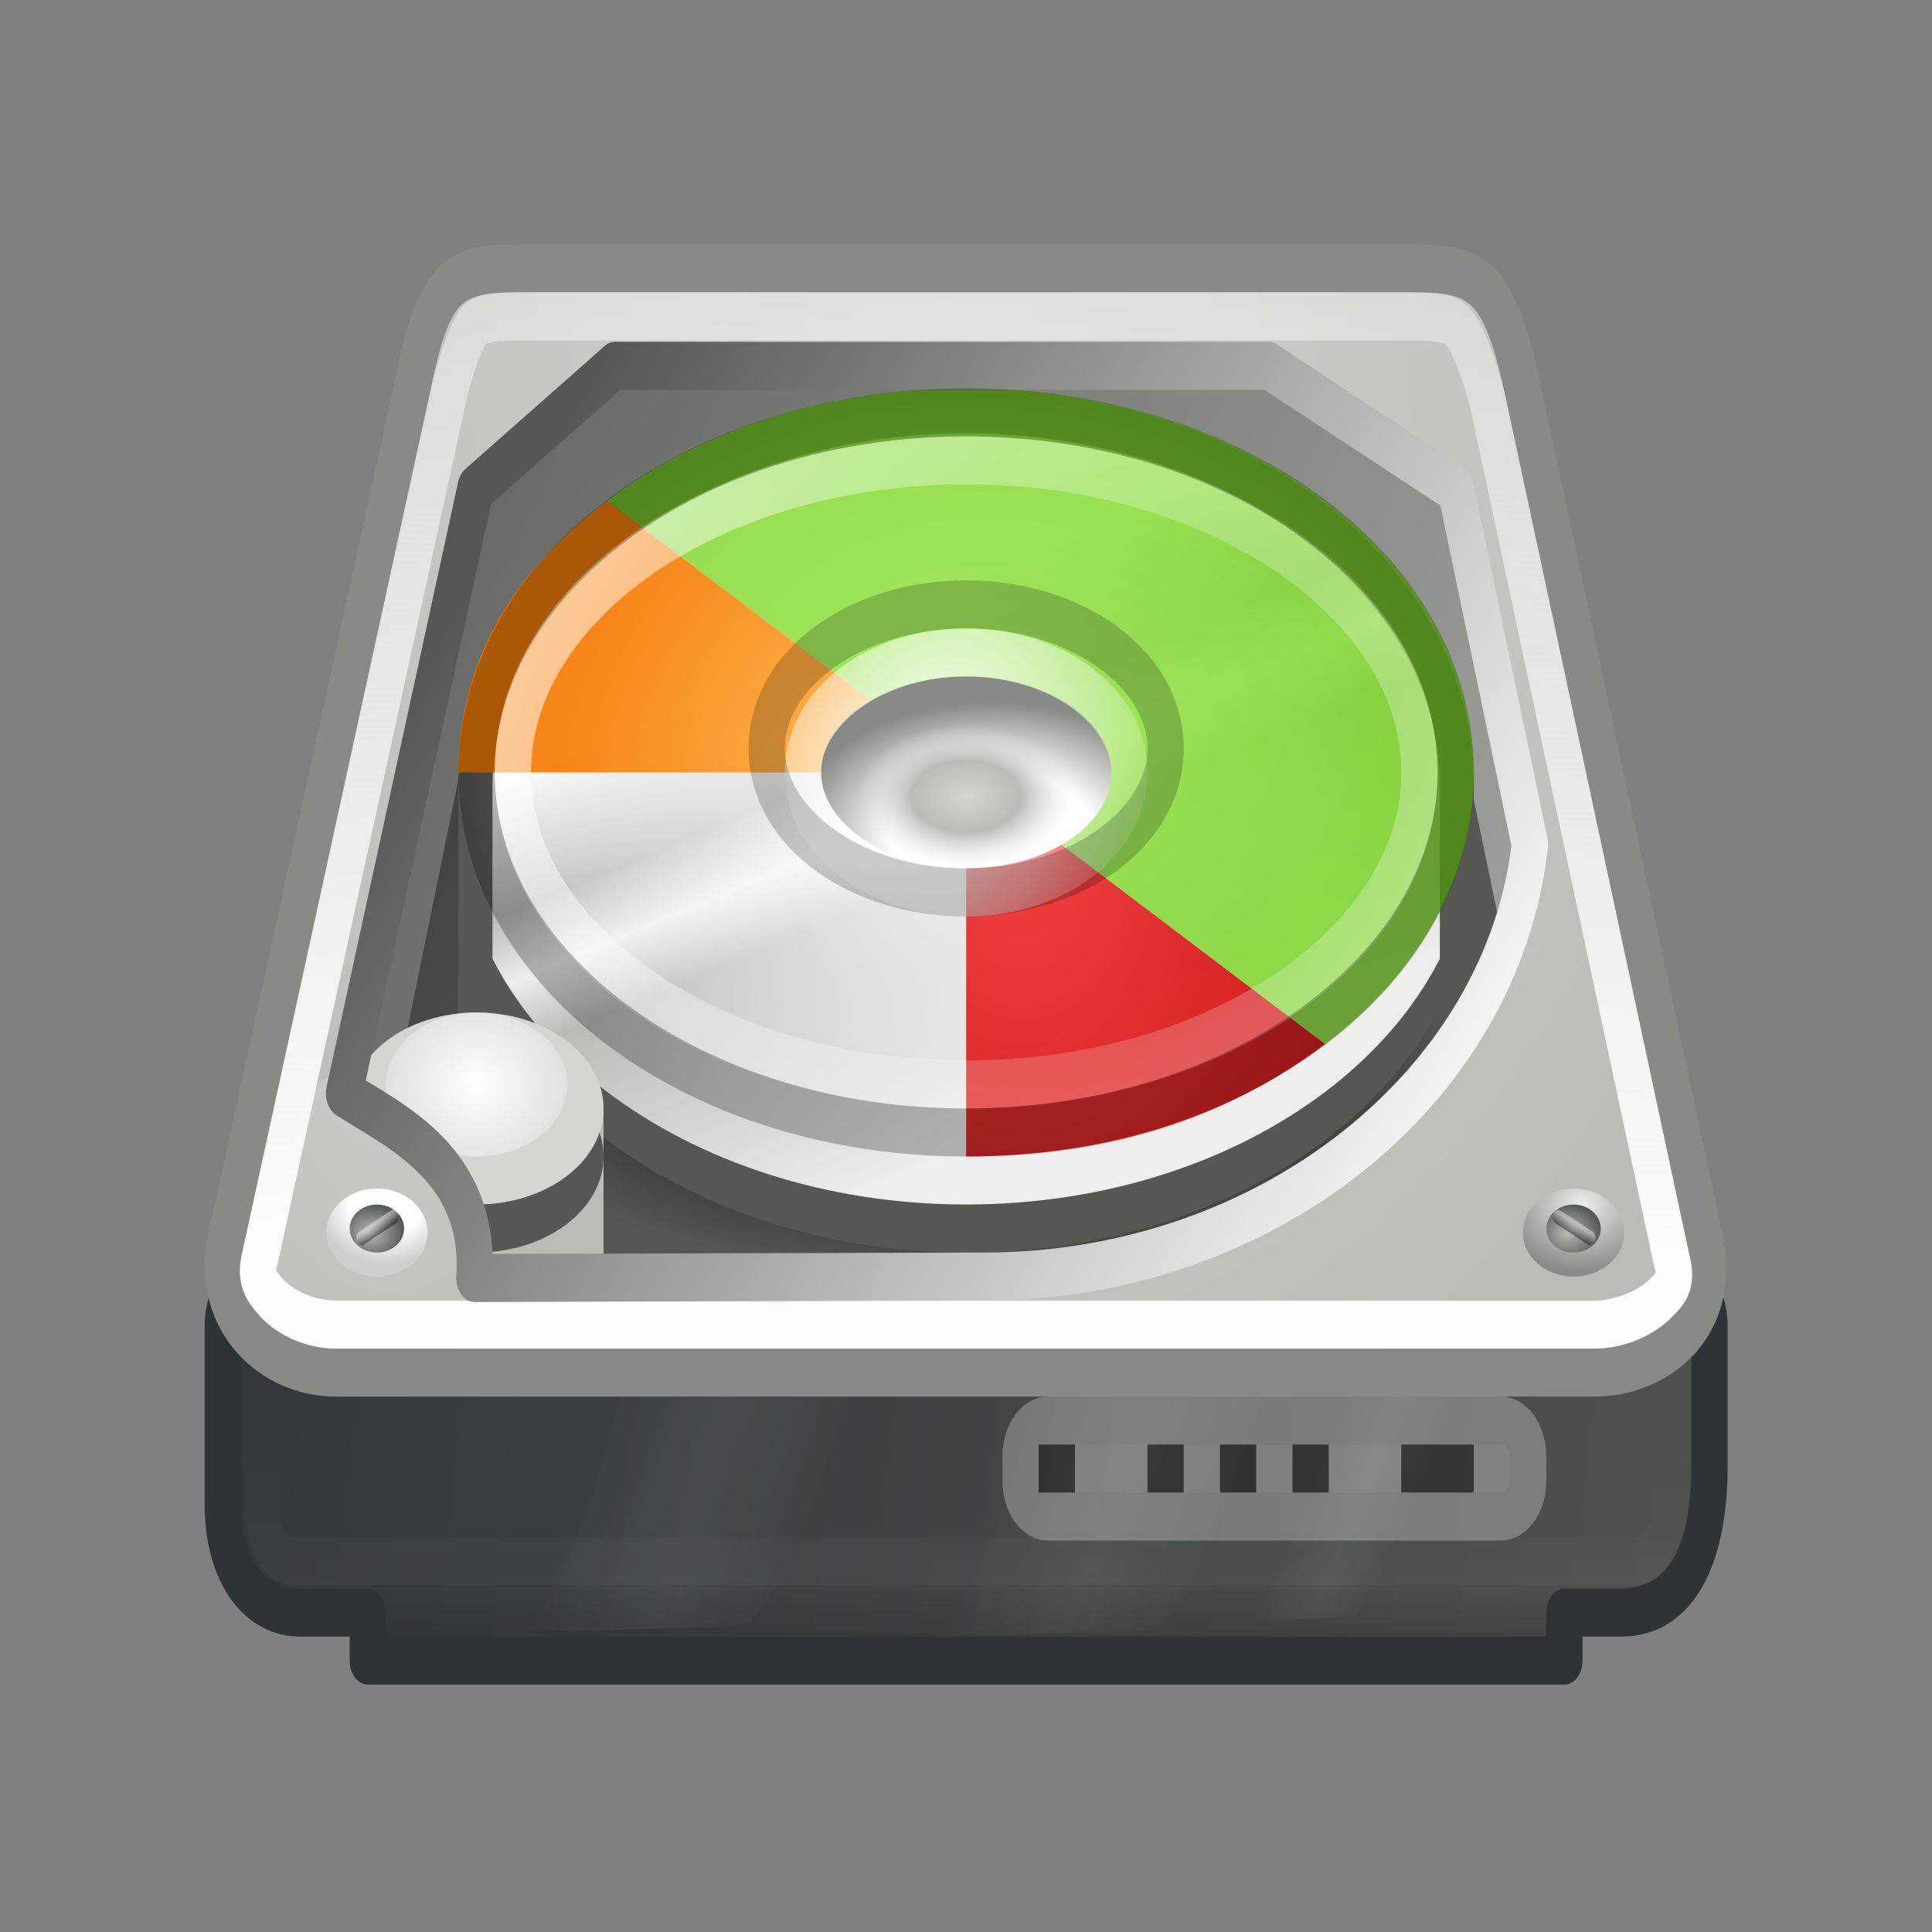 <?xml version="1.0" encoding="UTF-8" standalone="no"?>
<!-- Created with Inkscape (http://www.inkscape.org/) -->

<svg
   xmlns:dc="http://purl.org/dc/elements/1.1/"
   xmlns:cc="http://creativecommons.org/ns#"
   xmlns:rdf="http://www.w3.org/1999/02/22-rdf-syntax-ns#"
   xmlns:svg="http://www.w3.org/2000/svg"
   xmlns="http://www.w3.org/2000/svg"
   xmlns:xlink="http://www.w3.org/1999/xlink"
   xmlns:sodipodi="http://sodipodi.sourceforge.net/DTD/sodipodi-0.dtd"
   xmlns:inkscape="http://www.inkscape.org/namespaces/inkscape"
   width="512"
   height="512"
   id="svg2"
   version="1.1"
   inkscape:version="0.48.4 r9939"
   sodipodi:docname="blueman.svg">
  <rect width="100%" height="100%" fill="#808080" stroke="none"/>
  <defs
     id="defs4">
    <linearGradient
       id="linearGradient3698">
      <stop
         id="stop3700"
         offset="0"
         style="stop-color:#96d0e1;stop-opacity:1" />
      <stop
         style="stop-color:#89b7e1;stop-opacity:1"
         offset="0.678"
         id="stop3706" />
      <stop
         id="stop3702"
         offset="1"
         style="stop-color:#699dd3;stop-opacity:1" />
    </linearGradient>
    <linearGradient
       id="linearGradient3708">
      <stop
         id="stop3710"
         offset="0"
         style="stop-color:#658db6;stop-opacity:1" />
      <stop
         style="stop-color:#527fab;stop-opacity:1;"
         offset="0.768"
         id="stop3716" />
      <stop
         id="stop3712"
         offset="1"
         style="stop-color:#4071a0;stop-opacity:1" />
    </linearGradient>
    <linearGradient
       id="linearGradient3750">
      <stop
         style="stop-color:#d0e2f1;stop-opacity:1"
         offset="0"
         id="stop3752" />
      <stop
         id="stop3756"
         offset="0.856"
         style="stop-color:#cadef0;stop-opacity:1" />
      <stop
         style="stop-color:#95bee3;stop-opacity:1"
         offset="1"
         id="stop3754" />
    </linearGradient>
    <linearGradient
       id="linearGradient3803">
      <stop
         id="stop3805"
         offset="0"
         style="stop-color:#d7def0;stop-opacity:1;" />
      <stop
         style="stop-color:#ffffff;stop-opacity:1"
         offset="0.5"
         id="stop3811" />
      <stop
         id="stop3807"
         offset="1"
         style="stop-color:#d5def0;stop-opacity:1" />
    </linearGradient>
    <linearGradient
       y2="32.141"
       x2="23.85"
       y1="13.629"
       x1="23.85"
       gradientTransform="matrix(1.677,0,0,2.031,-13.536,-10.567)"
       gradientUnits="userSpaceOnUse"
       id="linearGradient4116"
       xlink:href="#linearGradient3139-0"
       inkscape:collect="always" />
    <linearGradient
       y2="3.899"
       x2="24"
       y1="44"
       x1="24"
       gradientTransform="matrix(1.998,0,0,2.068,-16.78,-12.515)"
       gradientUnits="userSpaceOnUse"
       id="linearGradient4114"
       xlink:href="#linearGradient3707-319-631-407-324-616-674-812-821-107-178-392-400-6-7-4"
       inkscape:collect="always" />
    <radialGradient
       r="20"
       fy="8.45"
       fx="10.904"
       cy="8.45"
       cx="10.904"
       gradientTransform="matrix(0,2.908,-2.525,0,52.502,-17.237)"
       gradientUnits="userSpaceOnUse"
       id="radialGradient4112"
       xlink:href="#linearGradient2867-449-88-871-390-598-476-591-434-148-57-177-641-289-620-227-114-444-680-744-8-7-9"
       inkscape:collect="always" />
    <linearGradient
       y2="-59.088"
       x2="-42.728"
       y1="-12.075"
       x1="-42.773"
       gradientTransform="matrix(0.898,0,0,1.084,-3.31,70.484)"
       gradientUnits="userSpaceOnUse"
       id="linearGradient4077"
       xlink:href="#linearGradient4873"
       inkscape:collect="always" />
    <radialGradient
       cx="605.714"
       cy="486.648"
       r="117.143"
       fx="605.714"
       fy="486.648"
       id="radialGradient3284"
       xlink:href="#linearGradient5060"
       gradientUnits="userSpaceOnUse"
       gradientTransform="matrix(0.029,0,0,0.012,26.973,38.471)" />
    <linearGradient
       id="linearGradient5060">
      <stop
         id="stop5062"
         style="stop-color:#000000;stop-opacity:1"
         offset="0" />
      <stop
         id="stop5064"
         style="stop-color:#000000;stop-opacity:0"
         offset="1" />
    </linearGradient>
    <radialGradient
       cx="605.714"
       cy="486.648"
       r="117.143"
       fx="605.714"
       fy="486.648"
       id="radialGradient3282"
       xlink:href="#linearGradient5060"
       gradientUnits="userSpaceOnUse"
       gradientTransform="matrix(-0.029,0,0,0.012,21.027,38.471)" />
    <linearGradient
       id="linearGradient5048">
      <stop
         id="stop5050"
         style="stop-color:#000000;stop-opacity:0"
         offset="0" />
      <stop
         id="stop5056"
         style="stop-color:#000000;stop-opacity:1"
         offset="0.5" />
      <stop
         id="stop5052"
         style="stop-color:#000000;stop-opacity:0"
         offset="1" />
    </linearGradient>
    <linearGradient
       x1="302.857"
       y1="366.648"
       x2="302.857"
       y2="609.505"
       id="linearGradient3280"
       xlink:href="#linearGradient5048"
       gradientUnits="userSpaceOnUse"
       gradientTransform="matrix(0.084,0,0,0.012,-6.54,38.471)" />
    <linearGradient
       id="linearGradient259-942">
      <stop
         id="stop3802"
         style="stop-color:#ffffff;stop-opacity:1"
         offset="0" />
      <stop
         id="stop3804"
         style="stop-color:#e0e0e0;stop-opacity:1"
         offset="1" />
    </linearGradient>
    <linearGradient
       x1="74.799"
       y1="116.515"
       x2="74.869"
       y2="11.679"
       id="linearGradient3313"
       xlink:href="#linearGradient259-942"
       gradientUnits="userSpaceOnUse"
       gradientTransform="matrix(0.664,0,0,0.468,-77.021,-65.616)" />
    <linearGradient
       id="linearGradient3610-302">
      <stop
         id="stop3796"
         style="stop-color:#333333;stop-opacity:1"
         offset="0" />
      <stop
         id="stop3798"
         style="stop-color:#292929;stop-opacity:1"
         offset="1" />
    </linearGradient>
    <linearGradient
       x1="-24.032"
       y1="-13.091"
       x2="-24.098"
       y2="-40.164"
       id="linearGradient3310"
       xlink:href="#linearGradient3610-302"
       gradientUnits="userSpaceOnUse"
       gradientTransform="matrix(1.457,0,0,1.481,2.982,4.511)" />
    <linearGradient
       id="linearGradient4157-401-351">
      <stop
         id="stop3790"
         style="stop-color:#262626;stop-opacity:1"
         offset="0" />
      <stop
         id="stop3792"
         style="stop-color:#828282;stop-opacity:1"
         offset="1" />
    </linearGradient>
    <linearGradient
       x1="28.938"
       y1="17.333"
       x2="105.365"
       y2="92.824"
       id="linearGradient3308"
       xlink:href="#linearGradient4157-401-351"
       gradientUnits="userSpaceOnUse"
       gradientTransform="matrix(0.642,0,0,0.507,-75.621,-64.62)" />
    <linearGradient
       id="linearGradient8838">
      <stop
         id="stop8840"
         style="stop-color:#000000;stop-opacity:1"
         offset="0" />
      <stop
         id="stop8842"
         style="stop-color:#000000;stop-opacity:0"
         offset="1" />
    </linearGradient>
    <radialGradient
       cx="62.625"
       cy="4.625"
       r="10.625"
       fx="62.625"
       fy="4.625"
       id="radialGradient3357"
       xlink:href="#linearGradient8838"
       gradientUnits="userSpaceOnUse"
       gradientTransform="matrix(1.506,0,0,0.376,-62.306,46.259)" />
    <linearGradient
       id="linearGradient2490">
      <stop
         id="stop2492"
         style="stop-color:#791235;stop-opacity:1"
         offset="0" />
      <stop
         id="stop2494"
         style="stop-color:#dd3b27;stop-opacity:1"
         offset="1" />
    </linearGradient>
    <linearGradient
       x1="18.379"
       y1="44.98"
       x2="18.379"
       y2="3.082"
       id="linearGradient3354"
       xlink:href="#linearGradient2490"
       gradientUnits="userSpaceOnUse"
       gradientTransform="matrix(0.664,0,0,0.664,16.076,20.076)" />
    <linearGradient
       id="linearGradient3242">
      <stop
         id="stop3244"
         style="stop-color:#f8b17e;stop-opacity:1"
         offset="0" />
      <stop
         id="stop3246"
         style="stop-color:#e35d4f;stop-opacity:1"
         offset="0.262" />
      <stop
         id="stop3248"
         style="stop-color:#c6262e;stop-opacity:1"
         offset="0.661" />
      <stop
         id="stop3250"
         style="stop-color:#690b54;stop-opacity:1"
         offset="1" />
    </linearGradient>
    <radialGradient
       cx="23.896"
       cy="3.99"
       r="20.397"
       fx="23.896"
       fy="3.99"
       id="radialGradient3352"
       xlink:href="#linearGradient3242"
       gradientUnits="userSpaceOnUse"
       gradientTransform="matrix(0,1.584,-2.09,0,40.34,-16.357)" />
    <linearGradient
       x1="63.397"
       y1="-12.489"
       x2="63.397"
       y2="5.468"
       id="linearGradient3349"
       xlink:href="#linearGradient4873"
       gradientUnits="userSpaceOnUse"
       gradientTransform="matrix(1.429,0,0,1.429,-56.903,41.018)" />
    <linearGradient
       id="linearGradient3781">
      <stop
         id="stop3783"
         style="stop-color:#ffffff;stop-opacity:1"
         offset="0" />
      <stop
         id="stop3785"
         style="stop-color:#ffffff;stop-opacity:0"
         offset="1" />
    </linearGradient>
    <linearGradient
       x1="24.481"
       y1="5.081"
       x2="24.481"
       y2="45.074"
       id="linearGradient3346"
       xlink:href="#linearGradient3781"
       gradientUnits="userSpaceOnUse"
       gradientTransform="matrix(0.718,0,0,0.718,14.771,18.053)" />
    <linearGradient
       x1="-42.773"
       y1="-12.075"
       x2="-42.728"
       y2="-59.088"
       id="linearGradient3329"
       xlink:href="#linearGradient4873"
       gradientUnits="userSpaceOnUse" />
    <linearGradient
       id="linearGradient4873">
      <stop
         id="stop4875"
         style="stop-color:#ffffff;stop-opacity:1"
         offset="0" />
      <stop
         id="stop4877"
         style="stop-color:#ffffff;stop-opacity:0"
         offset="1" />
    </linearGradient>
    <linearGradient
       x1="-42.773"
       y1="-12.075"
       x2="-42.728"
       y2="-59.088"
       id="linearGradient3333"
       xlink:href="#linearGradient4873"
       gradientUnits="userSpaceOnUse"
       gradientTransform="matrix(0.93,0,0,0.913,-2.311,67.909)" />
    <linearGradient
       y2="3.899"
       x2="24"
       y1="44"
       x1="24"
       gradientTransform="matrix(1.41,0,0,1.41,70.696,-40.405)"
       gradientUnits="userSpaceOnUse"
       id="linearGradient4022"
       xlink:href="#linearGradient3707-319-631-407-324-8"
       inkscape:collect="always" />
    <radialGradient
       r="20"
       fy="8.45"
       fx="7.496"
       cy="8.45"
       cx="7.496"
       gradientTransform="matrix(2.7399122e-8,3.296,-3.487,-6.0720391e-8,134.003,-57.942)"
       gradientUnits="userSpaceOnUse"
       id="radialGradient4020"
       xlink:href="#linearGradient2867-449-88-871-390-598-476-591-434-148-57-177-7"
       inkscape:collect="always" />
    <linearGradient
       inkscape:collect="always"
       xlink:href="#linearGradient3707-319-631-407-1-846-4-7"
       id="linearGradient3206-4"
       gradientUnits="userSpaceOnUse"
       gradientTransform="matrix(1.41,0,0,1.41,-1.846,-3.256)"
       x1="19.875"
       y1="44.52"
       x2="19.875"
       y2="5.25" />
    <linearGradient
       id="linearGradient3707-319-631-407-1-846-4-7">
      <stop
         id="stop3788-5-4"
         style="stop-color:#365a7c;stop-opacity:1"
         offset="0" />
      <stop
         id="stop3790-9-4"
         style="stop-color:#5ea1ca;stop-opacity:1;"
         offset="1" />
    </linearGradient>
    <linearGradient
       inkscape:collect="always"
       xlink:href="#linearGradient3707-319-631-407-1-846-4-8-0"
       id="linearGradient3209-3"
       gradientUnits="userSpaceOnUse"
       gradientTransform="matrix(1.41,0,0,1.41,-1.846,-3.256)"
       x1="19.875"
       y1="44.52"
       x2="19.875"
       y2="5.25" />
    <linearGradient
       id="linearGradient3707-319-631-407-1-846-4-8-0">
      <stop
         id="stop3788-5-5-7"
         style="stop-color:#365a7c;stop-opacity:1"
         offset="0" />
      <stop
         id="stop3790-9-0-8"
         style="stop-color:#5ea1ca;stop-opacity:1;"
         offset="1" />
    </linearGradient>
    <linearGradient
       inkscape:collect="always"
       xlink:href="#linearGradient3707-319-631-407-1-846-4-9-8"
       id="linearGradient3212-6"
       gradientUnits="userSpaceOnUse"
       gradientTransform="matrix(1.41,0,0,1.41,-1.846,-3.256)"
       x1="19.875"
       y1="44.52"
       x2="19.875"
       y2="5.25" />
    <linearGradient
       id="linearGradient3707-319-631-407-1-846-4-9-8">
      <stop
         id="stop3788-5-1-8"
         style="stop-color:#365a7c;stop-opacity:1"
         offset="0" />
      <stop
         id="stop3790-9-8-4"
         style="stop-color:#5ea1ca;stop-opacity:1;"
         offset="1" />
    </linearGradient>
    <linearGradient
       inkscape:collect="always"
       xlink:href="#linearGradient8265-821-176-38-919-66-249-7-7"
       id="linearGradient3215"
       gradientUnits="userSpaceOnUse"
       gradientTransform="matrix(1.172,0,0,1.843,3.809,-5.53)"
       x1="16.626"
       y1="15.298"
       x2="20.055"
       y2="24.628" />
    <linearGradient
       id="linearGradient8265-821-176-38-919-66-249-7-7">
      <stop
         id="stop2687-1-9"
         style="stop-color:#ffffff;stop-opacity:1"
         offset="0" />
      <stop
         id="stop2689-5-4"
         style="stop-color:#ffffff;stop-opacity:0"
         offset="1" />
    </linearGradient>
    <linearGradient
       inkscape:collect="always"
       xlink:href="#linearGradient3924-9"
       id="linearGradient3218"
       gradientUnits="userSpaceOnUse"
       gradientTransform="matrix(1.432,0,0,1.436,-2.378,-2.471)"
       x1="24"
       y1="5"
       x2="24"
       y2="43" />
    <linearGradient
       id="linearGradient3924-9">
      <stop
         id="stop3926-4"
         style="stop-color:#ffffff;stop-opacity:1"
         offset="0" />
      <stop
         id="stop3928-7"
         style="stop-color:#ffffff;stop-opacity:0.235"
         offset="0.063" />
      <stop
         id="stop3930-6"
         style="stop-color:#ffffff;stop-opacity:0.157"
         offset="0.951" />
      <stop
         id="stop3932-8"
         style="stop-color:#ffffff;stop-opacity:0.392"
         offset="1" />
    </linearGradient>
    <radialGradient
       inkscape:collect="always"
       xlink:href="#linearGradient2867-449-88-871-390-598-476-591-434-148-57-177-7"
       id="radialGradient3221"
       gradientUnits="userSpaceOnUse"
       gradientTransform="matrix(2.7399122e-8,3.296,-3.487,-6.0720391e-8,61.46,-19.382)"
       cx="7.496"
       cy="8.45"
       fx="7.496"
       fy="8.45"
       r="20" />
    <linearGradient
       id="linearGradient2867-449-88-871-390-598-476-591-434-148-57-177-7">
      <stop
         offset="0"
         style="stop-color:#90dbec;stop-opacity:1;"
         id="stop3750-2" />
      <stop
         offset="0.262"
         style="stop-color:#55c1ec;stop-opacity:1;"
         id="stop3752-7" />
      <stop
         offset="0.705"
         style="stop-color:#3689e6;stop-opacity:1;"
         id="stop3754-9" />
      <stop
         offset="1"
         style="stop-color:#2b63a0;stop-opacity:1;"
         id="stop3756-4" />
    </linearGradient>
    <linearGradient
       inkscape:collect="always"
       xlink:href="#linearGradient3707-319-631-407-324-8"
       id="linearGradient3223"
       gradientUnits="userSpaceOnUse"
       gradientTransform="matrix(1.41,0,0,1.41,-1.846,-1.846)"
       x1="24"
       y1="44"
       x2="24"
       y2="3.899" />
    <linearGradient
       id="linearGradient3707-319-631-407-324-8">
      <stop
         offset="0"
         style="stop-color:#185f9a;stop-opacity:1;"
         id="stop3760-1" />
      <stop
         offset="1"
         style="stop-color:#599ec9;stop-opacity:1;"
         id="stop3762-7" />
    </linearGradient>
    <radialGradient
       inkscape:collect="always"
       xlink:href="#linearGradient3688-166-749-9"
       id="radialGradient3184"
       gradientUnits="userSpaceOnUse"
       gradientTransform="matrix(2.004,0,0,1.4,27.988,-17.4)"
       cx="4.993"
       cy="43.5"
       fx="4.993"
       fy="43.5"
       r="2.5" />
    <linearGradient
       id="linearGradient3688-166-749-9">
      <stop
         id="stop2883-7"
         style="stop-color:#181818;stop-opacity:1"
         offset="0" />
      <stop
         id="stop2885-7"
         style="stop-color:#181818;stop-opacity:0"
         offset="1" />
    </linearGradient>
    <radialGradient
       inkscape:collect="always"
       xlink:href="#linearGradient3688-464-309-7"
       id="radialGradient3186"
       gradientUnits="userSpaceOnUse"
       gradientTransform="matrix(2.004,0,0,1.4,-20.012,-104.4)"
       cx="4.993"
       cy="43.5"
       fx="4.993"
       fy="43.5"
       r="2.5" />
    <linearGradient
       id="linearGradient3688-464-309-7">
      <stop
         id="stop2889-3"
         style="stop-color:#181818;stop-opacity:1"
         offset="0" />
      <stop
         id="stop2891-7"
         style="stop-color:#181818;stop-opacity:0"
         offset="1" />
    </linearGradient>
    <linearGradient
       inkscape:collect="always"
       xlink:href="#linearGradient3702-501-757-3"
       id="linearGradient3188"
       gradientUnits="userSpaceOnUse"
       x1="25.058"
       y1="47.028"
       x2="25.058"
       y2="39.999" />
    <linearGradient
       id="linearGradient3702-501-757-3">
      <stop
         id="stop2895-6"
         style="stop-color:#181818;stop-opacity:0"
         offset="0" />
      <stop
         id="stop2897-4"
         style="stop-color:#181818;stop-opacity:1"
         offset="0.5" />
      <stop
         id="stop2899-3"
         style="stop-color:#181818;stop-opacity:0"
         offset="1" />
    </linearGradient>
    <linearGradient
       inkscape:collect="always"
       xlink:href="#linearGradient3924"
       id="linearGradient2959"
       gradientUnits="userSpaceOnUse"
       gradientTransform="translate(3.7e-6,1)"
       x1="24"
       y1="5"
       x2="24"
       y2="43" />
    <linearGradient
       id="linearGradient3924">
      <stop
         offset="0"
         style="stop-color:#ffffff;stop-opacity:1;"
         id="stop3926" />
      <stop
         id="stop3928"
         style="stop-color:#ffffff;stop-opacity:0.235;"
         offset="0.063" />
      <stop
         offset="0.951"
         style="stop-color:#ffffff;stop-opacity:0.157;"
         id="stop3930" />
      <stop
         offset="1"
         style="stop-color:#ffffff;stop-opacity:0.392;"
         id="stop3932" />
    </linearGradient>
    <linearGradient
       inkscape:collect="always"
       xlink:href="#linearGradient3707-319-631-407-324"
       id="linearGradient4010"
       x1="26.687"
       y1="44.576"
       x2="26.687"
       y2="4.999"
       gradientUnits="userSpaceOnUse" />
    <linearGradient
       id="linearGradient3707-319-631-407-324">
      <stop
         id="stop3760"
         style="stop-color:#185f9a;stop-opacity:1;"
         offset="0" />
      <stop
         id="stop3762"
         style="stop-color:#599ec9;stop-opacity:1;"
         offset="1" />
    </linearGradient>
    <linearGradient
       inkscape:collect="always"
       xlink:href="#linearGradient3707-319-631-407-324"
       id="linearGradient4018"
       x1="22.859"
       y1="44.713"
       x2="22.859"
       y2="5.419"
       gradientUnits="userSpaceOnUse" />
    <linearGradient
       inkscape:collect="always"
       xlink:href="#linearGradient3707-319-631-407-324"
       id="linearGradient4026"
       x1="23.831"
       y1="44.428"
       x2="23.831"
       y2="4.703"
       gradientUnits="userSpaceOnUse" />
    <radialGradient
       r="20"
       fy="8.45"
       fx="7.496"
       cy="8.45"
       cx="7.496"
       gradientTransform="matrix(1.9428467e-8,2.337,-2.472,-4.3056275e-8,44.89,-11.435)"
       gradientUnits="userSpaceOnUse"
       id="radialGradient2874"
       xlink:href="#linearGradient2867-449-88-871-390-598-476-591-434-148-57-177"
       inkscape:collect="always" />
    <linearGradient
       id="linearGradient2867-449-88-871-390-598-476-591-434-148-57-177">
      <stop
         id="stop3750"
         style="stop-color:#90dbec;stop-opacity:1;"
         offset="0" />
      <stop
         id="stop3752-1"
         style="stop-color:#55c1ec;stop-opacity:1;"
         offset="0.262" />
      <stop
         id="stop3754-4"
         style="stop-color:#3689e6;stop-opacity:1;"
         offset="0.705" />
      <stop
         id="stop3756-1"
         style="stop-color:#2b63a0;stop-opacity:1;"
         offset="1" />
    </linearGradient>
    <linearGradient
       y2="3.899"
       x2="24"
       y1="44"
       x1="24"
       gradientTransform="translate(1.2e-6,1)"
       gradientUnits="userSpaceOnUse"
       id="linearGradient2876"
       xlink:href="#linearGradient3707-319-631-407-324"
       inkscape:collect="always" />
    <radialGradient
       inkscape:collect="always"
       xlink:href="#linearGradient3688-166-749"
       id="radialGradient3013"
       gradientUnits="userSpaceOnUse"
       gradientTransform="matrix(2.004,0,0,1.4,27.988,-17.4)"
       cx="4.993"
       cy="43.5"
       fx="4.993"
       fy="43.5"
       r="2.5" />
    <linearGradient
       id="linearGradient3688-166-749">
      <stop
         offset="0"
         style="stop-color:#181818;stop-opacity:1"
         id="stop2883" />
      <stop
         offset="1"
         style="stop-color:#181818;stop-opacity:0"
         id="stop2885" />
    </linearGradient>
    <radialGradient
       inkscape:collect="always"
       xlink:href="#linearGradient3688-464-309"
       id="radialGradient3015"
       gradientUnits="userSpaceOnUse"
       gradientTransform="matrix(2.004,0,0,1.4,-20.012,-104.4)"
       cx="4.993"
       cy="43.5"
       fx="4.993"
       fy="43.5"
       r="2.5" />
    <linearGradient
       id="linearGradient3688-464-309">
      <stop
         offset="0"
         style="stop-color:#181818;stop-opacity:1"
         id="stop2889" />
      <stop
         offset="1"
         style="stop-color:#181818;stop-opacity:0"
         id="stop2891" />
    </linearGradient>
    <linearGradient
       id="linearGradient3702-501-757">
      <stop
         offset="0"
         style="stop-color:#181818;stop-opacity:0"
         id="stop2895" />
      <stop
         offset="0.5"
         style="stop-color:#181818;stop-opacity:1"
         id="stop2897" />
      <stop
         offset="1"
         style="stop-color:#181818;stop-opacity:0"
         id="stop2899" />
    </linearGradient>
    <linearGradient
       y2="39.999"
       x2="25.058"
       y1="47.028"
       x1="25.058"
       gradientUnits="userSpaceOnUse"
       id="linearGradient4098"
       xlink:href="#linearGradient3702-501-757"
       inkscape:collect="always" />
    <linearGradient
       id="linearGradient3139-0">
      <stop
         offset="0"
         style="stop-color:#ffffff;stop-opacity:1"
         id="stop3141-7" />
      <stop
         offset="0.123"
         style="stop-color:#ffffff;stop-opacity:0.235"
         id="stop3143-5" />
      <stop
         offset="0.983"
         style="stop-color:#ffffff;stop-opacity:0.157"
         id="stop3145-2" />
      <stop
         offset="1"
         style="stop-color:#ffffff;stop-opacity:0.392"
         id="stop3147-3" />
    </linearGradient>
    <linearGradient
       gradientTransform="matrix(1.677,0,0,2.031,-13.536,-10.567)"
       gradientUnits="userSpaceOnUse"
       xlink:href="#linearGradient3139-0"
       id="linearGradient3788-7"
       y2="32.141"
       x2="23.85"
       y1="13.629"
       x1="23.85" />
    <linearGradient
       gradientTransform="matrix(2.088,0,0,2.174,-26.104,-27.127)"
       gradientUnits="userSpaceOnUse"
       xlink:href="#linearGradient3707-319-631-407-324-616-674-812-821-107-178-392-400-6-7-4-3"
       id="linearGradient3882"
       y2="3.899"
       x2="24"
       y1="44"
       x1="24" />
    <radialGradient
       gradientTransform="matrix(0,3.057,-2.64,0,46.318,-32.092)"
       gradientUnits="userSpaceOnUse"
       xlink:href="#linearGradient2867-449-88-871-390-598-476-591-434-148-57-177-641-289-620-227-114-444-680-744-8-7-9-8"
       id="radialGradient3880"
       fy="8.45"
       fx="10.904"
       r="20"
       cy="8.45"
       cx="10.904" />
    <linearGradient
       id="linearGradient3707-319-631-407-324-616-674-812-821-107-178-392-400-6-7-4-3">
      <stop
         offset="0"
         style="stop-color:#272727;stop-opacity:1"
         id="stop5440-4-4-1-8" />
      <stop
         offset="1"
         style="stop-color:#454545;stop-opacity:1"
         id="stop5442-3-5-9-1" />
    </linearGradient>
    <linearGradient
       id="linearGradient2867-449-88-871-390-598-476-591-434-148-57-177-641-289-620-227-114-444-680-744-8-7-9-8">
      <stop
         offset="0"
         style="stop-color:#5f5f5f;stop-opacity:1"
         id="stop5430-8-6-3-2" />
      <stop
         offset="0.262"
         style="stop-color:#4f4f4f;stop-opacity:1"
         id="stop5432-3-5-7-1" />
      <stop
         offset="0.705"
         style="stop-color:#3b3b3b;stop-opacity:1"
         id="stop5434-1-6-8-8" />
      <stop
         offset="1"
         style="stop-color:#2b2b2b;stop-opacity:1"
         id="stop5436-8-9-7-0" />
    </linearGradient>
    <linearGradient
       gradientTransform="matrix(2.103,0,0,2.187,-26.462,-27.439)"
       gradientUnits="userSpaceOnUse"
       xlink:href="#linearGradient3707-319-631-407-324-616-674-812-821-107-178-392-400-6-7-4-7"
       id="linearGradient3857"
       y2="3.899"
       x2="24"
       y1="44"
       x1="24" />
    <radialGradient
       gradientTransform="matrix(0,3.075,-2.659,0,46.477,-32.434)"
       gradientUnits="userSpaceOnUse"
       xlink:href="#linearGradient2867-449-88-871-390-598-476-591-434-148-57-177-641-289-620-227-114-444-680-744-8-7-9-3"
       id="radialGradient3855"
       fy="8.45"
       fx="10.904"
       r="20"
       cy="8.45"
       cx="10.904" />
    <linearGradient
       gradientTransform="matrix(2.103,0,0,2.187,-26.462,-27.439)"
       gradientUnits="userSpaceOnUse"
       xlink:href="#linearGradient3707-319-631-407-324-616-674-812-821-107-178-392-400-6-7-4-7"
       id="linearGradient3820"
       y2="3.899"
       x2="24"
       y1="44"
       x1="24" />
    <radialGradient
       gradientTransform="matrix(0,3.075,-2.659,0,46.477,-32.434)"
       gradientUnits="userSpaceOnUse"
       xlink:href="#linearGradient2867-449-88-871-390-598-476-591-434-148-57-177-641-289-620-227-114-444-680-744-8-7-9-3"
       id="radialGradient3818"
       fy="8.45"
       fx="10.904"
       r="20"
       cy="8.45"
       cx="10.904" />
    <linearGradient
       id="linearGradient3707-319-631-407-324-616-674-812-821-107-178-392-400-6-7-4-7">
      <stop
         offset="0"
         style="stop-color:#272727;stop-opacity:1"
         id="stop5440-4-4-1-56" />
      <stop
         offset="1"
         style="stop-color:#454545;stop-opacity:1"
         id="stop5442-3-5-9-4" />
    </linearGradient>
    <linearGradient
       id="linearGradient2867-449-88-871-390-598-476-591-434-148-57-177-641-289-620-227-114-444-680-744-8-7-9-3">
      <stop
         offset="0"
         style="stop-color:#5f5f5f;stop-opacity:1"
         id="stop5430-8-6-3-6" />
      <stop
         offset="0.262"
         style="stop-color:#4f4f4f;stop-opacity:1"
         id="stop5432-3-5-7-3" />
      <stop
         offset="0.705"
         style="stop-color:#3b3b3b;stop-opacity:1"
         id="stop5434-1-6-8-0" />
      <stop
         offset="1"
         style="stop-color:#2b2b2b;stop-opacity:1"
         id="stop5436-8-9-7-7" />
    </linearGradient>
    <linearGradient
       gradientTransform="matrix(1.998,0,0,2.068,-16.78,-12.515)"
       gradientUnits="userSpaceOnUse"
       xlink:href="#linearGradient3707-319-631-407-324-616-674-812-821-107-178-392-400-6-7-4"
       id="linearGradient3793"
       y2="3.899"
       x2="24"
       y1="44"
       x1="24" />
    <radialGradient
       gradientTransform="matrix(0,2.908,-2.525,0,52.502,-17.237)"
       gradientUnits="userSpaceOnUse"
       xlink:href="#linearGradient2867-449-88-871-390-598-476-591-434-148-57-177-641-289-620-227-114-444-680-744-8-7-9"
       id="radialGradient3791"
       fy="8.45"
       fx="10.904"
       r="20"
       cy="8.45"
       cx="10.904" />
    <linearGradient
       gradientTransform="matrix(1.74,0,0,2.118,-22.379,-24.721)"
       gradientUnits="userSpaceOnUse"
       xlink:href="#linearGradient3139"
       id="linearGradient3788"
       y2="31.68"
       x2="23.85"
       y1="14.033"
       x1="23.85" />
    <linearGradient
       gradientTransform="matrix(1.16,0,0,1.412,-14.665,-0.735)"
       gradientUnits="userSpaceOnUse"
       xlink:href="#linearGradient3139"
       id="linearGradient4604-8"
       y2="31.68"
       x2="23.85"
       y1="14.033"
       x1="23.85" />
    <linearGradient
       gradientTransform="matrix(1.372,0,0,1.432,-16.925,-1.669)"
       gradientUnits="userSpaceOnUse"
       xlink:href="#linearGradient3707-319-631-407-324-616-674-812-821-107-178-392-400-6-7-4"
       id="linearGradient4609"
       y2="3.899"
       x2="24"
       y1="44"
       x1="24" />
    <radialGradient
       gradientTransform="matrix(0,2.013,-1.735,0,30.666,-4.939)"
       gradientUnits="userSpaceOnUse"
       xlink:href="#linearGradient2867-449-88-871-390-598-476-591-434-148-57-177-641-289-620-227-114-444-680-744-8-7-9"
       id="radialGradient4607"
       fy="8.45"
       fx="10.904"
       r="20"
       cy="8.45"
       cx="10.904" />
    <linearGradient
       id="linearGradient3707-319-631-407-324-616-674-812-821-107-178-392-400-6-7-4">
      <stop
         offset="0"
         style="stop-color:#272727;stop-opacity:1"
         id="stop5440-4-4-1" />
      <stop
         offset="1"
         style="stop-color:#454545;stop-opacity:1"
         id="stop5442-3-5-9" />
    </linearGradient>
    <linearGradient
       id="linearGradient2867-449-88-871-390-598-476-591-434-148-57-177-641-289-620-227-114-444-680-744-8-7-9">
      <stop
         offset="0"
         style="stop-color:#5f5f5f;stop-opacity:1"
         id="stop5430-8-6-3" />
      <stop
         offset="0.262"
         style="stop-color:#4f4f4f;stop-opacity:1"
         id="stop5432-3-5-7" />
      <stop
         offset="0.705"
         style="stop-color:#3b3b3b;stop-opacity:1"
         id="stop5434-1-6-8" />
      <stop
         offset="1"
         style="stop-color:#2b2b2b;stop-opacity:1"
         id="stop5436-8-9-7" />
    </linearGradient>
    <linearGradient
       id="linearGradient3139">
      <stop
         offset="0"
         style="stop-color:#ffffff;stop-opacity:1"
         id="stop3141" />
      <stop
         offset="0.123"
         style="stop-color:#ffffff;stop-opacity:0.235"
         id="stop3143" />
      <stop
         offset="0.983"
         style="stop-color:#ffffff;stop-opacity:0.157"
         id="stop3145" />
      <stop
         offset="1"
         style="stop-color:#ffffff;stop-opacity:0.392"
         id="stop3147" />
    </linearGradient>
    <radialGradient
       gradientUnits="userSpaceOnUse"
       gradientTransform="matrix(3.3221832e-7,1.759,-1.644,2.9917491e-7,225.252,3.201)"
       r="8.341"
       fy="106.715"
       fx="54.382"
       cy="106.715"
       cx="54.382"
       id="radialGradient3927"
       xlink:href="#linearGradient3921"
       inkscape:collect="always" />
    <linearGradient
       gradientUnits="userSpaceOnUse"
       y2="95.097"
       x2="55.838"
       y1="106.99"
       x1="55.838"
       id="linearGradient3919"
       xlink:href="#linearGradient3913"
       inkscape:collect="always" />
    <linearGradient
       y2="43"
       x2="24"
       y1="5"
       x1="24"
       gradientTransform="matrix(3.054,0,0,2.351,-9.297,-85.432)"
       gradientUnits="userSpaceOnUse"
       id="linearGradient3157"
       xlink:href="#linearGradient3924-803"
       inkscape:collect="always" />
    <linearGradient
       y2="41.079"
       x2="24"
       y1="8.436"
       x1="24"
       gradientTransform="matrix(3.054,0,0,0.784,-9.297,7.189)"
       gradientUnits="userSpaceOnUse"
       id="linearGradient3150"
       xlink:href="#linearGradient3924-803"
       inkscape:collect="always" />
    <linearGradient
       y2="-174.968"
       x2="149.985"
       y1="-104.235"
       x1="149.985"
       gradientTransform="matrix(0.421,0,0,0.424,-75.193,80.21)"
       gradientUnits="userSpaceOnUse"
       id="linearGradient4491"
       xlink:href="#linearGradient3707-319-631-407-324-616-674-812-821-107-178-392-400-7-3-5-4"
       inkscape:collect="always" />
    <linearGradient
       y2="-174.968"
       x2="149.985"
       y1="-104.235"
       x1="149.985"
       gradientTransform="matrix(0.421,0,0,0.424,-79.517,78.749)"
       gradientUnits="userSpaceOnUse"
       id="linearGradient4487"
       xlink:href="#linearGradient3707-319-631-407-324-616-674-812-821-107-178-392-400-7-3-5-4"
       inkscape:collect="always" />
    <linearGradient
       y2="3.899"
       x2="24"
       y1="44"
       x1="24"
       gradientTransform="matrix(1.103,0,0,1,-48.786,2.539)"
       gradientUnits="userSpaceOnUse"
       id="linearGradient4477"
       xlink:href="#linearGradient3707-319-631-407-324-616-674-812-821-107-178-392-400-671-944-8"
       inkscape:collect="always" />
    <radialGradient
       r="20"
       fy="8.45"
       fx="7.496"
       cy="8.45"
       cx="7.496"
       gradientTransform="matrix(2.142113e-8,2.337,-2.726,-4.3056275e-8,0.708,-9.895)"
       gradientUnits="userSpaceOnUse"
       id="radialGradient4475"
       xlink:href="#linearGradient2867-449-88-871-390-598-476-591-434-148-57-177-641-289-620-227-114-444-680-744-921-551-0"
       inkscape:collect="always" />
    <linearGradient
       y2="43"
       x2="24"
       y1="5"
       x1="24"
       gradientTransform="matrix(1.108,0,0,1,-48.919,2.539)"
       gradientUnits="userSpaceOnUse"
       id="linearGradient4472"
       xlink:href="#linearGradient4640-1"
       inkscape:collect="always" />
    <linearGradient
       y2="-174.968"
       x2="149.985"
       y1="-104.235"
       x1="149.985"
       gradientTransform="matrix(0.421,0,0,0.424,-79.517,78.749)"
       gradientUnits="userSpaceOnUse"
       id="linearGradient4469"
       xlink:href="#linearGradient3707-319-631-407-324-616-674-812-821-107-178-392-400-7-3-5-4"
       inkscape:collect="always" />
    <linearGradient
       y2="12.119"
       x2="6.191"
       y1="13.9"
       x1="6.191"
       gradientTransform="translate(-11.324,1.539)"
       gradientUnits="userSpaceOnUse"
       id="linearGradient4465"
       xlink:href="#linearGradient3798-44-1"
       inkscape:collect="always" />
    <linearGradient
       y2="12.119"
       x2="6.191"
       y1="13.9"
       x1="6.191"
       gradientTransform="translate(-11.324,31.539)"
       gradientUnits="userSpaceOnUse"
       id="linearGradient4462"
       xlink:href="#linearGradient3798-44-1-9"
       inkscape:collect="always" />
    <linearGradient
       y2="24.628"
       x2="20.055"
       y1="15.298"
       x1="16.626"
       gradientTransform="matrix(0.825,0,0,1.301,4.162,-1.433)"
       gradientUnits="userSpaceOnUse"
       id="linearGradient4459"
       xlink:href="#linearGradient8265-821-176-38-919-66-249-7-7-7-8"
       inkscape:collect="always" />
    <linearGradient
       inkscape:collect="always"
       xlink:href="#linearGradient8265-821-176-38-919-66-249-7-7-7-8"
       id="linearGradient3182"
       gradientUnits="userSpaceOnUse"
       gradientTransform="matrix(0.91,0,0,1.301,2.127,-1.433)"
       x1="16.626"
       y1="15.298"
       x2="20.055"
       y2="24.628" />
    <linearGradient
       id="linearGradient8265-821-176-38-919-66-249-7-7-7-8">
      <stop
         id="stop2687-1-9-8-1"
         style="stop-color:#ffffff;stop-opacity:1"
         offset="0" />
      <stop
         id="stop2689-5-4-6-8"
         style="stop-color:#ffffff;stop-opacity:0"
         offset="1" />
    </linearGradient>
    <linearGradient
       inkscape:collect="always"
       xlink:href="#linearGradient3707-319-631-407-324-616-674-812-821-107-178-392-400-7-3-5-4"
       id="linearGradient5104-88"
       gradientUnits="userSpaceOnUse"
       gradientTransform="matrix(0.421,0,0,0.424,-33.193,77.21)"
       x1="149.985"
       y1="-104.235"
       x2="149.985"
       y2="-174.968" />
    <linearGradient
       id="linearGradient3707-319-631-407-324-616-674-812-821-107-178-392-400-7-3-5-4">
      <stop
         id="stop5440-9-8-4-5"
         style="stop-color:#272727;stop-opacity:1;"
         offset="0" />
      <stop
         id="stop5442-0-9-2-3"
         style="stop-color:#454545;stop-opacity:1;"
         offset="1" />
    </linearGradient>
    <linearGradient
       inkscape:collect="always"
       xlink:href="#linearGradient4640-1"
       id="linearGradient3185"
       gradientUnits="userSpaceOnUse"
       gradientTransform="matrix(1.108,0,0,1,-2.595,1)"
       x1="24"
       y1="5"
       x2="24"
       y2="43" />
    <linearGradient
       id="linearGradient4640-1">
      <stop
         id="stop4642-2"
         style="stop-color:#ffffff;stop-opacity:1;"
         offset="0" />
      <stop
         offset="0.031"
         style="stop-color:#ffffff;stop-opacity:0.235;"
         id="stop4644-4" />
      <stop
         id="stop4646-4"
         style="stop-color:#ffffff;stop-opacity:0.157;"
         offset="0.971" />
      <stop
         id="stop4648-4"
         style="stop-color:#ffffff;stop-opacity:0.392;"
         offset="1" />
    </linearGradient>
    <radialGradient
       inkscape:collect="always"
       xlink:href="#linearGradient2867-449-88-871-390-598-476-591-434-148-57-177-641-289-620-227-114-444-680-744-921-551-0"
       id="radialGradient4152-74-497"
       gradientUnits="userSpaceOnUse"
       gradientTransform="matrix(2.142113e-8,2.337,-2.726,-4.3056275e-8,47.033,-11.435)"
       cx="7.496"
       cy="8.45"
       fx="7.496"
       fy="8.45"
       r="20" />
    <linearGradient
       id="linearGradient2867-449-88-871-390-598-476-591-434-148-57-177-641-289-620-227-114-444-680-744-921-551-0">
      <stop
         id="stop4445-9"
         style="stop-color:#4d4d4d;stop-opacity:1;"
         offset="0" />
      <stop
         id="stop4447-3"
         style="stop-color:#404040;stop-opacity:1;"
         offset="0.262" />
      <stop
         id="stop4449-8"
         style="stop-color:#303030;stop-opacity:1;"
         offset="0.705" />
      <stop
         id="stop4451-6"
         style="stop-color:#232323;stop-opacity:1;"
         offset="1" />
    </linearGradient>
    <linearGradient
       inkscape:collect="always"
       xlink:href="#linearGradient3707-319-631-407-324-616-674-812-821-107-178-392-400-671-944-8"
       id="linearGradient4154-375-947"
       gradientUnits="userSpaceOnUse"
       gradientTransform="matrix(1.103,0,0,1,-2.462,1)"
       x1="24"
       y1="44"
       x2="24"
       y2="3.899" />
    <linearGradient
       id="linearGradient3707-319-631-407-324-616-674-812-821-107-178-392-400-671-944-8">
      <stop
         id="stop4455-4"
         style="stop-color:#202020;stop-opacity:1;"
         offset="0" />
      <stop
         id="stop4457-8"
         style="stop-color:#383838;stop-opacity:1;"
         offset="1" />
    </linearGradient>
    <radialGradient
       inkscape:collect="always"
       xlink:href="#linearGradient3688-166-749-2-324-8"
       id="radialGradient3209"
       gradientUnits="userSpaceOnUse"
       gradientTransform="matrix(2.004,0,0,0.8,32.988,9.2)"
       cx="4.993"
       cy="43.5"
       fx="4.993"
       fy="43.5"
       r="2.5" />
    <linearGradient
       id="linearGradient3688-166-749-2-324-8">
      <stop
         offset="0"
         style="stop-color:#181818;stop-opacity:1"
         id="stop3216-7" />
      <stop
         offset="1"
         style="stop-color:#181818;stop-opacity:0"
         id="stop3218-2" />
    </linearGradient>
    <radialGradient
       inkscape:collect="always"
       xlink:href="#linearGradient3688-464-309-8-331-9"
       id="radialGradient3206"
       gradientUnits="userSpaceOnUse"
       gradientTransform="matrix(2.004,0,0,0.8,-15.012,-78.8)"
       cx="4.993"
       cy="43.5"
       fx="4.993"
       fy="43.5"
       r="2.5" />
    <linearGradient
       id="linearGradient3688-464-309-8-331-9">
      <stop
         offset="0"
         style="stop-color:#181818;stop-opacity:1"
         id="stop3222-2" />
      <stop
         offset="1"
         style="stop-color:#181818;stop-opacity:0"
         id="stop3224-1" />
    </linearGradient>
    <linearGradient
       id="linearGradient3702-501-757-6-946-7">
      <stop
         offset="0"
         style="stop-color:#181818;stop-opacity:0"
         id="stop3228-4" />
      <stop
         offset="0.5"
         style="stop-color:#181818;stop-opacity:1"
         id="stop3230-67" />
      <stop
         offset="1"
         style="stop-color:#181818;stop-opacity:0"
         id="stop3232-9" />
    </linearGradient>
    <linearGradient
       y2="39.999"
       x2="25.058"
       y1="47.028"
       x1="25.058"
       gradientTransform="matrix(1.357,0,0,0.571,-8.571,19.143)"
       gradientUnits="userSpaceOnUse"
       id="linearGradient3229"
       xlink:href="#linearGradient3702-501-757-6-946-7"
       inkscape:collect="always" />
    <linearGradient
       inkscape:collect="always"
       id="linearGradient3798-44-1">
      <stop
         style="stop-color:#ffffff;stop-opacity:1;"
         offset="0"
         id="stop3800-9-4" />
      <stop
         style="stop-color:#ffffff;stop-opacity:0;"
         offset="1"
         id="stop3802-93-6" />
    </linearGradient>
    <linearGradient
       y2="12.119"
       x2="6.191"
       y1="13.9"
       x1="6.191"
       gradientTransform="translate(35,0)"
       gradientUnits="userSpaceOnUse"
       id="linearGradient3889-9"
       xlink:href="#linearGradient3798-44-1"
       inkscape:collect="always" />
    <linearGradient
       y2="12.119"
       x2="6.191"
       y1="13.9"
       x1="6.191"
       gradientTransform="translate(35,30)"
       gradientUnits="userSpaceOnUse"
       id="linearGradient3889-9-8"
       xlink:href="#linearGradient3798-44-1-9"
       inkscape:collect="always" />
    <linearGradient
       inkscape:collect="always"
       id="linearGradient3798-44-1-9">
      <stop
         style="stop-color:#ffffff;stop-opacity:1;"
         offset="0"
         id="stop3800-9-4-2" />
      <stop
         style="stop-color:#ffffff;stop-opacity:0;"
         offset="1"
         id="stop3802-93-6-8" />
    </linearGradient>
    <linearGradient
       id="linearGradient3977">
      <stop
         offset="0"
         style="stop-color:#ffffff;stop-opacity:1;"
         id="stop3979" />
      <stop
         id="stop3981"
         style="stop-color:#ffffff;stop-opacity:0.235;"
         offset="0.036" />
      <stop
         offset="0.951"
         style="stop-color:#ffffff;stop-opacity:0.157;"
         id="stop3983" />
      <stop
         offset="1"
         style="stop-color:#ffffff;stop-opacity:0.392;"
         id="stop3985" />
    </linearGradient>
    <linearGradient
       id="linearGradient3600">
      <stop
         id="stop3602"
         style="stop-color:#f4f4f4;stop-opacity:1"
         offset="0" />
      <stop
         id="stop3604"
         style="stop-color:#dbdbdb;stop-opacity:1"
         offset="1" />
    </linearGradient>
    <linearGradient
       id="linearGradient3104">
      <stop
         id="stop3106"
         style="stop-color:#a0a0a0;stop-opacity:1;"
         offset="0" />
      <stop
         id="stop3108"
         style="stop-color:#bebebe;stop-opacity:1;"
         offset="1" />
    </linearGradient>
    <linearGradient
       id="linearGradient5060-9">
      <stop
         id="stop5062-2"
         style="stop-color:#000000;stop-opacity:1"
         offset="0" />
      <stop
         id="stop5064-2"
         style="stop-color:#000000;stop-opacity:0"
         offset="1" />
    </linearGradient>
    <linearGradient
       id="linearGradient5048-0">
      <stop
         id="stop5050-9"
         style="stop-color:#000000;stop-opacity:0"
         offset="0" />
      <stop
         id="stop5056-0"
         style="stop-color:#000000;stop-opacity:1"
         offset="0.5" />
      <stop
         id="stop5052-4"
         style="stop-color:#000000;stop-opacity:0"
         offset="1" />
    </linearGradient>
    <linearGradient
       id="linearGradient8265-821-176-38-919-66-249-7-7-7">
      <stop
         id="stop2687-1-9-8"
         style="stop-color:#ffffff;stop-opacity:1"
         offset="0" />
      <stop
         id="stop2689-5-4-6"
         style="stop-color:#ffffff;stop-opacity:0"
         offset="1" />
    </linearGradient>
    <linearGradient
       id="linearGradient3707-319-631-407-324-616-674-812-821-107-178-392-400-7-3-5">
      <stop
         id="stop5440-9-8-4"
         style="stop-color:#272727;stop-opacity:1;"
         offset="0" />
      <stop
         id="stop5442-0-9-2"
         style="stop-color:#454545;stop-opacity:1;"
         offset="1" />
    </linearGradient>
    <linearGradient
       id="linearGradient4640">
      <stop
         id="stop4642"
         style="stop-color:#ffffff;stop-opacity:1;"
         offset="0" />
      <stop
         offset="0.031"
         style="stop-color:#ffffff;stop-opacity:0.235;"
         id="stop4644" />
      <stop
         id="stop4646"
         style="stop-color:#ffffff;stop-opacity:0.157;"
         offset="0.971" />
      <stop
         id="stop4648"
         style="stop-color:#ffffff;stop-opacity:0.392;"
         offset="1" />
    </linearGradient>
    <linearGradient
       id="linearGradient2867-449-88-871-390-598-476-591-434-148-57-177-641-289-620-227-114-444-680-744-921-551">
      <stop
         id="stop4445"
         style="stop-color:#4d4d4d;stop-opacity:1;"
         offset="0" />
      <stop
         id="stop4447"
         style="stop-color:#404040;stop-opacity:1;"
         offset="0.262" />
      <stop
         id="stop4449"
         style="stop-color:#303030;stop-opacity:1;"
         offset="0.705" />
      <stop
         id="stop4451"
         style="stop-color:#232323;stop-opacity:1;"
         offset="1" />
    </linearGradient>
    <linearGradient
       id="linearGradient3707-319-631-407-324-616-674-812-821-107-178-392-400-671-944">
      <stop
         id="stop4455"
         style="stop-color:#202020;stop-opacity:1;"
         offset="0" />
      <stop
         id="stop4457"
         style="stop-color:#383838;stop-opacity:1;"
         offset="1" />
    </linearGradient>
    <linearGradient
       id="linearGradient3688-166-749-2-324-7">
      <stop
         offset="0"
         style="stop-color:#181818;stop-opacity:1"
         id="stop3216-9" />
      <stop
         offset="1"
         style="stop-color:#181818;stop-opacity:0"
         id="stop3218-7" />
    </linearGradient>
    <linearGradient
       id="linearGradient3688-464-309-8-331-3">
      <stop
         offset="0"
         style="stop-color:#181818;stop-opacity:1"
         id="stop3222-9" />
      <stop
         offset="1"
         style="stop-color:#181818;stop-opacity:0"
         id="stop3224-8" />
    </linearGradient>
    <linearGradient
       id="linearGradient3702-501-757-6-946-2">
      <stop
         offset="0"
         style="stop-color:#181818;stop-opacity:0"
         id="stop3228-0" />
      <stop
         offset="0.5"
         style="stop-color:#181818;stop-opacity:1"
         id="stop3230-6" />
      <stop
         offset="1"
         style="stop-color:#181818;stop-opacity:0"
         id="stop3232-6" />
    </linearGradient>
    <linearGradient
       id="linearGradient3702-501-757-6-946">
      <stop
         id="stop3228"
         style="stop-color:#181818;stop-opacity:0"
         offset="0" />
      <stop
         id="stop3230"
         style="stop-color:#181818;stop-opacity:1"
         offset="0.5" />
      <stop
         id="stop3232"
         style="stop-color:#181818;stop-opacity:0"
         offset="1" />
    </linearGradient>
    <linearGradient
       id="linearGradient3688-464-309-8-331">
      <stop
         id="stop3222"
         style="stop-color:#181818;stop-opacity:1"
         offset="0" />
      <stop
         id="stop3224"
         style="stop-color:#181818;stop-opacity:0"
         offset="1" />
    </linearGradient>
    <linearGradient
       id="linearGradient3688-166-749-2-324">
      <stop
         id="stop3216"
         style="stop-color:#181818;stop-opacity:1"
         offset="0" />
      <stop
         id="stop3218"
         style="stop-color:#181818;stop-opacity:0"
         offset="1" />
    </linearGradient>
    <linearGradient
       id="linearGradient2867-449-88-871-390-598-476-591-434-148-57-177-641">
      <stop
         offset="0"
         style="stop-color:#404040;stop-opacity:1;"
         id="stop3236" />
      <stop
         id="stop4001"
         style="stop-color:#303030;stop-opacity:1;"
         offset="0.25" />
      <stop
         id="stop3999"
         style="stop-color:#202020;stop-opacity:1;"
         offset="0.5" />
      <stop
         offset="1"
         style="stop-color:#000000;stop-opacity:1;"
         id="stop3242" />
    </linearGradient>
    <linearGradient
       id="linearGradient3924-803">
      <stop
         id="stop3252"
         style="stop-color:#ffffff;stop-opacity:1;"
         offset="0" />
      <stop
         offset="0.063"
         style="stop-color:#ffffff;stop-opacity:0.235;"
         id="stop3254" />
      <stop
         id="stop3256"
         style="stop-color:#ffffff;stop-opacity:0.157;"
         offset="0.951" />
      <stop
         id="stop3258"
         style="stop-color:#ffffff;stop-opacity:0.392;"
         offset="1" />
    </linearGradient>
    <linearGradient
       id="linearGradient3707-319-631-407-324-616">
      <stop
         offset="0"
         style="stop-color:#000000;stop-opacity:1;"
         id="stop3246-1" />
      <stop
         offset="1"
         style="stop-color:#1c1c1c;stop-opacity:1;"
         id="stop3248-3" />
    </linearGradient>
    <linearGradient
       id="linearGradient4311">
      <stop
         id="stop4313"
         offset="0"
         style="stop-color:#ffffff;stop-opacity:1;" />
      <stop
         id="stop4315"
         offset="1"
         style="stop-color:#ffffff;stop-opacity:0;" />
    </linearGradient>
    <linearGradient
       id="linearGradient4009">
      <stop
         id="stop4011"
         style="stop-color:#d4d4d4;stop-opacity:1;"
         offset="0" />
      <stop
         offset="0.25"
         style="stop-color:#d2d2d2;stop-opacity:1;"
         id="stop4013" />
      <stop
         offset="0.5"
         style="stop-color:#b2b2b2;stop-opacity:1;"
         id="stop4015" />
      <stop
         id="stop4017"
         style="stop-color:#929292;stop-opacity:1;"
         offset="1" />
    </linearGradient>
    <linearGradient
       id="linearGradient3913">
      <stop
         id="stop3915"
         offset="0"
         style="stop-color:#767676;stop-opacity:1;" />
      <stop
         id="stop3917"
         offset="1"
         style="stop-color:#a0a0a0;stop-opacity:1;" />
    </linearGradient>
    <linearGradient
       id="linearGradient3921">
      <stop
         id="stop3923"
         offset="0"
         style="stop-color:#8d8d8d;stop-opacity:1;" />
      <stop
         id="stop3925"
         offset="1"
         style="stop-color:#c3c3c3;stop-opacity:1;" />
    </linearGradient>
    <radialGradient
       r="150.907"
       fy="779.005"
       fx="382.01"
       cy="779.005"
       cx="382.01"
       gradientTransform="matrix(1,0,0,0.703,0,231.476)"
       gradientUnits="userSpaceOnUse"
       id="radialGradient5012"
       xlink:href="#linearGradient3244"
       inkscape:collect="always" />
    <radialGradient
       r="150.907"
       fy="779.005"
       fx="382.01"
       cy="779.005"
       cx="382.01"
       gradientTransform="matrix(1,0,0,0.703,0,231.476)"
       gradientUnits="userSpaceOnUse"
       id="radialGradient5001"
       xlink:href="#linearGradient3244"
       inkscape:collect="always" />
    <radialGradient
       r="150.907"
       fy="779.005"
       fx="382.01"
       cy="779.005"
       cx="382.01"
       gradientTransform="matrix(1,0,0,0.703,0,231.476)"
       gradientUnits="userSpaceOnUse"
       id="radialGradient4978"
       xlink:href="#linearGradient3244"
       inkscape:collect="always" />
    <radialGradient
       gradientUnits="userSpaceOnUse"
       gradientTransform="matrix(1,0,0,0.703,0,231.476)"
       r="150.907"
       fy="779.005"
       fx="382.01"
       cy="779.005"
       cx="382.01"
       id="radialGradient3250"
       xlink:href="#linearGradient3244"
       inkscape:collect="always" />
    <inkscape:perspective
       sodipodi:type="inkscape:persp3d"
       inkscape:vp_x="0 : 526.18109 : 1"
       inkscape:vp_y="0 : 1000 : 0"
       inkscape:vp_z="744.09448 : 526.18109 : 1"
       inkscape:persp3d-origin="372.04724 : 350.78739 : 1"
       id="perspective2447" />
    <inkscape:perspective
       id="perspective10"
       inkscape:persp3d-origin="372.04724 : 350.78739 : 1"
       inkscape:vp_z="744.09448 : 526.18109 : 1"
       inkscape:vp_y="0 : 1000 : 0"
       inkscape:vp_x="0 : 526.18109 : 1"
       sodipodi:type="inkscape:persp3d" />
    <linearGradient
       id="linearGradient3244">
      <stop
         id="stop3246-9"
         offset="0"
         style="stop-color:#969696;stop-opacity:1;" />
      <stop
         id="stop3248-5"
         offset="1"
         style="stop-color:#000000;stop-opacity:1;" />
    </linearGradient>
    <linearGradient
       y2="32.097"
       x2="23.185"
       y1="20.903"
       x1="19.679"
       gradientUnits="userSpaceOnUse"
       id="linearGradient4138"
       xlink:href="#linearGradient4122"
       inkscape:collect="always" />
    <linearGradient
       gradientUnits="userSpaceOnUse"
       y2="32.097"
       x2="23.185"
       y1="20.903"
       x1="19.679"
       id="linearGradient4120"
       xlink:href="#linearGradient4122"
       inkscape:collect="always" />
    <linearGradient
       id="linearGradient5740-6">
      <stop
         style="stop-color:#d0d0cb;stop-opacity:1;"
         offset="0"
         id="stop5742-3" />
      <stop
         style="stop-color:#babdb6;stop-opacity:1"
         offset="1"
         id="stop5744-8" />
    </linearGradient>
    <linearGradient
       y2="36.377"
       x2="20.329"
       y1="33.062"
       x1="15.335"
       gradientTransform="matrix(0.46,0,-0.391,1.37,40.625,-13.299)"
       gradientUnits="userSpaceOnUse"
       id="linearGradient2955"
       xlink:href="#linearGradient2909"
       inkscape:collect="always" />
    <linearGradient
       y2="36.377"
       x2="20.329"
       y1="33.062"
       x1="15.335"
       gradientTransform="matrix(1,0,0,1.423,-0.875,-15.046)"
       gradientUnits="userSpaceOnUse"
       id="linearGradient2953"
       xlink:href="#linearGradient2909"
       inkscape:collect="always" />
    <linearGradient
       y2="36.377"
       x2="20.329"
       y1="33.062"
       x1="15.335"
       gradientTransform="matrix(1,0,0,1.423,10.5,-14.957)"
       gradientUnits="userSpaceOnUse"
       id="linearGradient2951"
       xlink:href="#linearGradient2909"
       inkscape:collect="always" />
    <linearGradient
       y2="34.046"
       x2="12.5"
       y1="43.188"
       x1="12.5"
       gradientUnits="userSpaceOnUse"
       id="linearGradient2949"
       xlink:href="#linearGradient2967"
       inkscape:collect="always" />
    <linearGradient
       y2="35.5"
       x2="-2.814"
       y1="43.573"
       x1="53.813"
       gradientTransform="translate(0,50)"
       gradientUnits="userSpaceOnUse"
       id="linearGradient2947"
       xlink:href="#linearGradient2899"
       inkscape:collect="always" />
    <linearGradient
       inkscape:collect="always"
       id="linearGradient2986">
      <stop
         style="stop-color:black;stop-opacity:1;"
         offset="0"
         id="stop2988" />
      <stop
         style="stop-color:black;stop-opacity:0;"
         offset="1"
         id="stop2990" />
    </linearGradient>
    <linearGradient
       inkscape:collect="always"
       id="linearGradient2967">
      <stop
         style="stop-color:white;stop-opacity:1;"
         offset="0"
         id="stop2969" />
      <stop
         style="stop-color:white;stop-opacity:0;"
         offset="1"
         id="stop2971" />
    </linearGradient>
    <linearGradient
       id="linearGradient9641">
      <stop
         style="stop-color:#babdb6;stop-opacity:1"
         offset="0"
         id="stop9643" />
      <stop
         style="stop-color:#555753;stop-opacity:1"
         offset="1"
         id="stop9645" />
    </linearGradient>
    <linearGradient
       id="linearGradient9633">
      <stop
         style="stop-color:#eeeeec;stop-opacity:1"
         offset="0"
         id="stop9635" />
      <stop
         style="stop-color:#888a85;stop-opacity:1"
         offset="1"
         id="stop9639" />
    </linearGradient>
    <linearGradient
       id="linearGradient9613">
      <stop
         style="stop-color:white;stop-opacity:1"
         offset="0"
         id="stop9615" />
      <stop
         id="stop9619"
         offset="0.5"
         style="stop-color:white;stop-opacity:1;" />
      <stop
         style="stop-color:#cccfca;stop-opacity:1"
         offset="1"
         id="stop9617" />
    </linearGradient>
    <linearGradient
       id="linearGradient8710">
      <stop
         style="stop-color:black;stop-opacity:1;"
         offset="0"
         id="stop8712" />
      <stop
         style="stop-color:white;stop-opacity:1;"
         offset="1"
         id="stop8714" />
    </linearGradient>
    <linearGradient
       id="linearGradient8613">
      <stop
         style="stop-color:#babdb6;stop-opacity:1"
         offset="0"
         id="stop8615" />
      <stop
         style="stop-color:#2e3436;stop-opacity:1"
         offset="1"
         id="stop8617" />
    </linearGradient>
    <linearGradient
       id="linearGradient5740">
      <stop
         style="stop-color:#d0d0cb;stop-opacity:1;"
         offset="0"
         id="stop5742" />
      <stop
         style="stop-color:#babdb6;stop-opacity:1"
         offset="1"
         id="stop5744" />
    </linearGradient>
    <linearGradient
       id="linearGradient5690">
      <stop
         style="stop-color:white;stop-opacity:1;"
         offset="0"
         id="stop5692" />
      <stop
         style="stop-color:#555753;stop-opacity:1"
         offset="1"
         id="stop5694" />
    </linearGradient>
    <linearGradient
       id="linearGradient2899">
      <stop
         id="stop2901"
         offset="0"
         style="stop-color:#555753;stop-opacity:1" />
      <stop
         id="stop2903"
         offset="1"
         style="stop-color:#2e3436;stop-opacity:1" />
    </linearGradient>
    <linearGradient
       id="linearGradient3468">
      <stop
         style="stop-color:#fdfdfc;stop-opacity:1"
         offset="0"
         id="stop3470" />
      <stop
         style="stop-color:white;stop-opacity:0.371"
         offset="1"
         id="stop3472" />
    </linearGradient>
    <linearGradient
       id="linearGradient2909">
      <stop
         style="stop-color:white;stop-opacity:0;"
         offset="0"
         id="stop2911" />
      <stop
         id="stop2917"
         offset="0.5"
         style="stop-color:white;stop-opacity:1;" />
      <stop
         style="stop-color:white;stop-opacity:0;"
         offset="1"
         id="stop2913" />
    </linearGradient>
    <linearGradient
       id="linearGradient2900">
      <stop
         style="stop-color:black;stop-opacity:0;"
         offset="0"
         id="stop2902" />
      <stop
         id="stop2908"
         offset="0.5"
         style="stop-color:black;stop-opacity:1;" />
      <stop
         style="stop-color:black;stop-opacity:0;"
         offset="1"
         id="stop2904" />
    </linearGradient>
    <linearGradient
       id="linearGradient3804">
      <stop
         id="stop3806"
         offset="0"
         style="stop-color:#2f302e;stop-opacity:1;" />
      <stop
         id="stop3808"
         offset="1"
         style="stop-color:#555753;stop-opacity:1;" />
    </linearGradient>
    <linearGradient
       id="linearGradient3909"
       inkscape:collect="always">
      <stop
         id="stop3911"
         offset="0"
         style="stop-color:#ffffff;stop-opacity:1;" />
      <stop
         id="stop3913"
         offset="1"
         style="stop-color:#ffffff;stop-opacity:0;" />
    </linearGradient>
    <linearGradient
       id="linearGradient4018-5"
       inkscape:collect="always">
      <stop
         id="stop4020"
         offset="0"
         style="stop-color:#ffffff;stop-opacity:1;" />
      <stop
         id="stop4022"
         offset="1"
         style="stop-color:#ffffff;stop-opacity:0;" />
    </linearGradient>
    <linearGradient
       id="linearGradient4038"
       inkscape:collect="always">
      <stop
         id="stop4040"
         offset="0"
         style="stop-color:#8ae234;stop-opacity:1" />
      <stop
         id="stop4042"
         offset="1"
         style="stop-color:#73d216;stop-opacity:1" />
    </linearGradient>
    <linearGradient
       id="linearGradient4046"
       inkscape:collect="always">
      <stop
         id="stop4048"
         offset="0"
         style="stop-color:#fcaf3e;stop-opacity:1" />
      <stop
         id="stop4050"
         offset="1"
         style="stop-color:#f57900;stop-opacity:1" />
    </linearGradient>
    <linearGradient
       id="linearGradient4054"
       inkscape:collect="always">
      <stop
         id="stop4056"
         offset="0"
         style="stop-color:#ef2929;stop-opacity:1" />
      <stop
         id="stop4058"
         offset="1"
         style="stop-color:#cc0000;stop-opacity:1" />
    </linearGradient>
    <linearGradient
       id="linearGradient4062"
       inkscape:collect="always">
      <stop
         id="stop4064"
         offset="0"
         style="stop-color:#ffffff;stop-opacity:1;" />
      <stop
         id="stop4066"
         offset="1"
         style="stop-color:#ffffff;stop-opacity:0;" />
    </linearGradient>
    <linearGradient
       id="linearGradient4070">
      <stop
         id="stop4072"
         offset="0"
         style="stop-color:white;stop-opacity:1" />
      <stop
         style="stop-color:white;stop-opacity:1;"
         offset="0.5"
         id="stop4074" />
      <stop
         id="stop4076"
         offset="1"
         style="stop-color:#888a85;stop-opacity:1" />
    </linearGradient>
    <linearGradient
       id="linearGradient4078">
      <stop
         id="stop4080"
         offset="0"
         style="stop-color:#d3d7cf;stop-opacity:1" />
      <stop
         style="stop-color:#babdb6;stop-opacity:1"
         offset="0.5"
         id="stop4082" />
      <stop
         id="stop4084"
         offset="1"
         style="stop-color:#eeeeec;stop-opacity:0" />
    </linearGradient>
    <linearGradient
       id="linearGradient4092"
       inkscape:collect="always">
      <stop
         id="stop4094"
         offset="0"
         style="stop-color:#000000;stop-opacity:1;" />
      <stop
         id="stop4096"
         offset="1"
         style="stop-color:#000000;stop-opacity:0;" />
    </linearGradient>
    <linearGradient
       id="linearGradient4108">
      <stop
         style="stop-color:#ffffff;stop-opacity:0;"
         offset="0"
         id="stop4110" />
      <stop
         style="stop-color:#ffffff;stop-opacity:1;"
         offset="1"
         id="stop4112" />
    </linearGradient>
    <linearGradient
       id="linearGradient4122">
      <stop
         style="stop-color:white;stop-opacity:1"
         offset="0"
         id="stop4124" />
      <stop
         id="stop4130"
         offset="0.25"
         style="stop-color:#babdb6;stop-opacity:1" />
      <stop
         style="stop-color:#eeeeec;stop-opacity:1"
         offset="0.375"
         id="stop4132" />
      <stop
         id="stop4126"
         offset="0.5"
         style="stop-color:#babdb6;stop-opacity:1" />
      <stop
         style="stop-color:#eeeeec;stop-opacity:1"
         offset="1"
         id="stop4128" />
    </linearGradient>
    <radialGradient
       inkscape:collect="always"
       xlink:href="#linearGradient4018-5"
       id="radialGradient9147"
       gradientUnits="userSpaceOnUse"
       gradientTransform="matrix(-2.604,-4.296,-5.485,3.324,436.941,776.151)"
       cx="24.691"
       cy="23.189"
       fx="24.691"
       fy="23.189"
       r="10.683" />
    <radialGradient
       inkscape:collect="always"
       xlink:href="#linearGradient4108"
       id="radialGradient9151"
       gradientUnits="userSpaceOnUse"
       gradientTransform="matrix(-7.233,-11.17,-15.235,8.643,762.049,820.551)"
       cx="21.885"
       cy="21.092"
       fx="21.885"
       fy="21.092"
       r="10.683" />
    <radialGradient
       inkscape:collect="always"
       xlink:href="#linearGradient4078"
       id="radialGradient9154"
       gradientUnits="userSpaceOnUse"
       gradientTransform="matrix(-49.244,-9.0957682e-6,-4.5478888e-6,24.622,629.556,-0.139)"
       cx="7.625"
       cy="30.578"
       fx="7.625"
       fy="30.578"
       r="0.531" />
    <radialGradient
       inkscape:collect="always"
       xlink:href="#linearGradient4070"
       id="radialGradient9157"
       gradientUnits="userSpaceOnUse"
       gradientTransform="matrix(-91.25,0,0,-45.625,946.431,2142.516)"
       cx="7.519"
       cy="30.304"
       fx="7.519"
       fy="30.304"
       r="0.531" />
    <linearGradient
       inkscape:collect="always"
       xlink:href="#linearGradient5690"
       id="linearGradient9160"
       gradientUnits="userSpaceOnUse"
       gradientTransform="matrix(8.72,0,0,8.72,44.78,565.284)"
       x1="35.723"
       y1="33.222"
       x2="11.953"
       y2="14.983" />
    <radialGradient
       inkscape:collect="always"
       xlink:href="#linearGradient4046"
       id="radialGradient9163"
       gradientUnits="userSpaceOnUse"
       gradientTransform="matrix(-4.889,-7.959,-9.577,5.883,599.782,798.464)"
       cx="25.526"
       cy="26.024"
       fx="25.526"
       fy="26.024"
       r="6.535" />
    <radialGradient
       inkscape:collect="always"
       xlink:href="#linearGradient4038"
       id="radialGradient9166"
       gradientUnits="userSpaceOnUse"
       gradientTransform="matrix(-9.341,0,0,5.338,479.479,617.742)"
       cx="23.571"
       cy="22.566"
       fx="23.571"
       fy="22.566"
       r="11.155" />
    <radialGradient
       inkscape:collect="always"
       xlink:href="#linearGradient4054"
       id="radialGradient9169"
       gradientUnits="userSpaceOnUse"
       gradientTransform="matrix(-10.782,-13.994,-13.668,10.531,886.705,764.234)"
       cx="21.366"
       cy="28.457"
       fx="21.366"
       fy="28.457"
       r="4.621" />
    <radialGradient
       inkscape:collect="always"
       xlink:href="#linearGradient4062"
       id="radialGradient9172"
       gradientUnits="userSpaceOnUse"
       gradientTransform="matrix(-11.81,0,0,6.749,520.011,560.885)"
       cx="22.519"
       cy="27.786"
       fx="22.519"
       fy="27.786"
       r="10.337" />
    <linearGradient
       inkscape:collect="always"
       xlink:href="#linearGradient8710"
       id="linearGradient9175"
       gradientUnits="userSpaceOnUse"
       gradientTransform="matrix(5.257,-6.957,6.957,5.257,-313.854,954.453)"
       x1="40.617"
       y1="30.555"
       x2="40.711"
       y2="30.359" />
    <radialGradient
       inkscape:collect="always"
       xlink:href="#linearGradient8613"
       id="radialGradient9178"
       gradientUnits="userSpaceOnUse"
       gradientTransform="matrix(20.467,0,0,13.645,-42.933,414.922)"
       cx="7.518"
       cy="30.574"
       fx="7.518"
       fy="30.574"
       r="0.531" />
    <radialGradient
       inkscape:collect="always"
       xlink:href="#linearGradient9613"
       id="radialGradient9181"
       gradientUnits="userSpaceOnUse"
       gradientTransform="matrix(-31.856,0,0,20.911,354.074,193.016)"
       cx="7.519"
       cy="30.304"
       fx="7.519"
       fy="30.304"
       r="0.531" />
    <linearGradient
       inkscape:collect="always"
       xlink:href="#linearGradient2986"
       id="linearGradient9184"
       gradientUnits="userSpaceOnUse"
       x1="21.938"
       y1="39"
       x2="21.938"
       y2="37.996"
       gradientTransform="matrix(8.72,0,0,8.72,44.78,565.284)" />
    <linearGradient
       inkscape:collect="always"
       xlink:href="#linearGradient8710"
       id="linearGradient9187"
       gradientUnits="userSpaceOnUse"
       x1="40.617"
       y1="30.555"
       x2="40.711"
       y2="30.359"
       gradientTransform="matrix(8.72,0,0,8.72,44.78,565.284)" />
    <radialGradient
       inkscape:collect="always"
       xlink:href="#linearGradient8613"
       id="radialGradient9190"
       gradientUnits="userSpaceOnUse"
       gradientTransform="matrix(20.467,0,0,13.645,244.839,414.922)"
       cx="7.518"
       cy="30.574"
       fx="7.518"
       fy="30.574"
       r="0.531" />
    <radialGradient
       inkscape:collect="always"
       xlink:href="#linearGradient9633"
       id="radialGradient9193"
       gradientUnits="userSpaceOnUse"
       gradientTransform="matrix(-35.976,0,0,23.616,673.222,111.116)"
       cx="7.534"
       cy="30.308"
       fx="7.534"
       fy="30.308"
       r="0.531" />
    <linearGradient
       inkscape:collect="always"
       xlink:href="#linearGradient3468"
       id="linearGradient9203"
       gradientUnits="userSpaceOnUse"
       gradientTransform="matrix(8.72,0,0,8.682,44.78,531.003)"
       x1="24.749"
       y1="35.355"
       x2="24.999"
       y2="14.998" />
    <radialGradient
       inkscape:collect="always"
       xlink:href="#linearGradient5740-6"
       id="radialGradient9206"
       gradientUnits="userSpaceOnUse"
       gradientTransform="matrix(2.614,-2.225,1.455,3.716,26.593,775.049)"
       cx="25.252"
       cy="16.48"
       fx="25.252"
       fy="16.48"
       r="21.98" />
    <radialGradient
       inkscape:collect="always"
       xlink:href="#linearGradient3909"
       id="radialGradient9209"
       gradientUnits="userSpaceOnUse"
       gradientTransform="matrix(55.448,9.6193017e-5,4.8182448e-5,-39.994,-286.447,2028.013)"
       cx="7.625"
       cy="30.578"
       fx="7.625"
       fy="30.578"
       r="0.531" />
    <radialGradient
       inkscape:collect="always"
       xlink:href="#linearGradient4092"
       id="radialGradient9215"
       gradientUnits="userSpaceOnUse"
       gradientTransform="matrix(8.72,0,0,2.657,44.78,722.624)"
       cx="24"
       cy="30.266"
       fx="24"
       fy="30.266"
       r="14" />
    <linearGradient
       inkscape:collect="always"
       xlink:href="#linearGradient4122"
       id="linearGradient9219"
       gradientUnits="userSpaceOnUse"
       x1="19.679"
       y1="20.903"
       x2="23.185"
       y2="32.097"
       gradientTransform="matrix(8.428,0,0,8.5,51.785,546.726)" />
    <linearGradient
       inkscape:collect="always"
       xlink:href="#linearGradient3804"
       id="linearGradient9222"
       gradientUnits="userSpaceOnUse"
       gradientTransform="matrix(8.746,0,0,9.322,43.755,522.409)"
       x1="8.094"
       y1="13.796"
       x2="20.502"
       y2="29.456" />
    <linearGradient
       inkscape:collect="always"
       xlink:href="#linearGradient9641"
       id="linearGradient9225"
       gradientUnits="userSpaceOnUse"
       gradientTransform="matrix(8.72,0,0,8.72,44.78,565.284)"
       x1="50.506"
       y1="37.469"
       x2="2.4"
       y2="8.448" />
    <radialGradient
       inkscape:collect="always"
       xlink:href="#linearGradient5740"
       id="radialGradient9228"
       gradientUnits="userSpaceOnUse"
       gradientTransform="matrix(9.008,-5.201,5.015,8.687,-61.91,666.043)"
       cx="25.252"
       cy="16.48"
       fx="25.252"
       fy="16.48"
       r="21.98" />
  </defs>
  <sodipodi:namedview
     id="base"
     pagecolor="#ffffff"
     bordercolor="#666666"
     borderopacity="1.0"
     inkscape:pageopacity="0.0"
     inkscape:pageshadow="2"
     inkscape:zoom="0.73"
     inkscape:cx="87.242229"
     inkscape:cy="260.2088"
     inkscape:document-units="px"
     inkscape:current-layer="layer1"
     showgrid="false"
     inkscape:showpageshadow="false"
     borderlayer="true"
     inkscape:window-width="1366"
     inkscape:window-height="695"
     inkscape:window-x="0"
     inkscape:window-y="0"
     inkscape:window-maximized="1" />
  <g
     inkscape:label="Layer 1"
     inkscape:groupmode="layer"
     id="layer1"
     transform="translate(0,-540.362)">
    <g
       id="g9241"
       transform="matrix(1.102,0,0,1.459,-23.939,-346.855)">
      <g
         transform="matrix(8.72,0,0,8.72,44.78,138.009)"
         id="g5672"
         style="display:inline">
        <path
           style="color:#000000;fill:url(#linearGradient2947);fill-opacity:1;fill-rule:nonzero;stroke:#2e3436;stroke-width:1;stroke-linecap:square;stroke-linejoin:round;stroke-miterlimit:4;stroke-opacity:1;stroke-dasharray:none;stroke-dashoffset:1.4;marker:none;visibility:visible;display:inline;overflow:visible"
           d="m 4.518,80.5 38.964,0 c 0.564,0 1.018,0.454 1.018,1.018 l 0,2.964 c 0,1.316 -0.45,3.018 -2.456,3.018 L 40.5,87.5 l 0,1 -33,0 0,-1 -1.857,1.3e-5 c -1.271,0 -2.143,-0.885 -2.143,-2.256 l 0,-3.726 c 0,-0.564 0.454,-1.018 1.018,-1.018 z"
           id="rect2010"
           sodipodi:nodetypes="ccccccccccccc"
           inkscape:connector-curvature="0" />
        <path
           sodipodi:nodetypes="ccccccc"
           id="path2076"
           d="m 4.594,31.594 0,3.73 c 0,0.6 0.376,1.105 0.886,1.105 l 36.946,0 c 0.512,0 0.98,-0.507 0.98,-1.016 l 0,-3.818 -38.812,0 z"
           style="opacity:0.1;color:#000000;fill:none;stroke:url(#linearGradient2949);stroke-width:1;stroke-linecap:square;stroke-linejoin:miter;stroke-miterlimit:4;stroke-opacity:1;stroke-dashoffset:1.4;marker:none;visibility:visible;display:inline;overflow:visible"
           transform="translate(0,50)"
           inkscape:connector-curvature="0" />
        <g
           id="g4706"
           style="opacity:0.5"
           transform="translate(0,50)">
          <path
             inkscape:export-ydpi="90"
             inkscape:export-xdpi="90"
             inkscape:export-filename="/home/lapo/Desktop/uhm.png"
             sodipodi:nodetypes="ccccc"
             id="path2907"
             d="m 26.145,32.089 c 0,0 -1.503,5.534 -3.226,5.911 0,0 6.231,-0.126 6.231,-0.126 1.387,-0.317 3.359,-5.785 3.359,-5.785 l -6.364,0 z"
             style="opacity:0.11;fill:url(#linearGradient2951);fill-opacity:1;fill-rule:evenodd;stroke:none"
             inkscape:connector-curvature="0" />
          <path
             style="opacity:0.11;fill:url(#linearGradient2953);fill-opacity:1;fill-rule:evenodd;stroke:none"
             d="m 14.77,32 c 0,0 -1.503,5.534 -3.226,5.911 0,0 6.231,-0.126 6.231,-0.126 C 19.162,37.468 21.134,32 21.134,32 l -6.364,0 z"
             id="path2892"
             sodipodi:nodetypes="ccccc"
             inkscape:export-filename="/home/lapo/Desktop/uhm.png"
             inkscape:export-xdpi="90"
             inkscape:export-ydpi="90"
             inkscape:connector-curvature="0" />
          <path
             style="opacity:0.11;fill:url(#linearGradient2955);fill-opacity:1;fill-rule:evenodd;stroke:none"
             d="m 34.886,32 c 0,0 -2.212,5.328 -3.109,5.692 0,0 2.9,-0.121 2.9,-0.121 C 35.403,37.265 37.812,32 37.812,32 l -2.926,0 z"
             id="path2896"
             sodipodi:nodetypes="ccccc"
             inkscape:export-filename="/home/lapo/Desktop/uhm.png"
             inkscape:export-xdpi="90"
             inkscape:export-ydpi="90"
             inkscape:connector-curvature="0" />
        </g>
      </g>
      <path
         inkscape:export-ydpi="90"
         inkscape:export-xdpi="90"
         inkscape:export-filename="/home/lapo/Desktop/uhm.png"
         sodipodi:nodetypes="cczzcczzc"
         id="rect1879"
         d="m 146.748,656.837 214.281,0 c 14.687,0 20.898,1.024 26.51,20.798 l 44.251,155.93 c 4.369,15.396 -11.823,23.851 -26.51,23.851 l -302.784,0 c -16.293,0 -30.429,-10.302 -26.51,-23.851 L 121.772,675.26 c 4.956,-17.135 10.289,-18.424 24.976,-18.424 z"
         style="fill:url(#radialGradient9228);fill-opacity:1;stroke:#888a85;stroke-width:8.72;stroke-linecap:round;stroke-linejoin:miter;stroke-miterlimit:4;stroke-opacity:1;stroke-dashoffset:0;display:inline"
         inkscape:connector-curvature="0" />
      <path
         id="path1997"
         d="m 169.59,674.55 -33.519,22.346 -31.611,109.822 c 12.617,6.102 33.041,12.886 31.339,33.519 l 17.986,0 0,-35.154 c 23.865,21.232 61.813,34.881 104.644,34.881 67.828,0 123.742,-34.401 130.26,-78.483 l 1.908,0 -18.803,-64.585 -44.964,-22.346 -157.239,0 z"
         style="color:#000000;fill:url(#linearGradient9225);fill-opacity:1;stroke:none;stroke-width:1;marker:none;visibility:visible;display:inline;overflow:visible"
         inkscape:connector-curvature="0" />
      <path
         sodipodi:nodetypes="ccccccccc"
         id="path3008"
         d="m 169.045,713.519 -33.791,23.981 -20.711,76.576 c 10.87,5.851 21.705,13.877 20.438,30.249 0,0 123.447,-4.36 123.447,-4.36 58.455,0 108.044,-25.492 124.81,-60.77 l -11.445,-41.694 -45.237,-23.981 -157.511,0 z"
         style="color:#000000;fill:url(#linearGradient9222);fill-opacity:1;stroke:none;stroke-width:0.92;marker:none;visibility:visible;display:inline;overflow:visible"
         inkscape:connector-curvature="0" />
      <path
         id="path4134"
         d="m 254.068,682.724 c -65.135,0 -117.998,30.464 -117.998,67.999 l 0,74.905 c 2.569,3.948 4.18,8.582 3.687,14.609 0,0 118.525,-0.266 118.525,-0.266 49.346,0 92.678,-19.029 113.784,-46.749 l 0,-42.499 c 0,-37.535 -52.863,-67.999 -117.998,-67.999 z"
         style="color:#000000;fill:url(#linearGradient9219);fill-opacity:1;fill-rule:nonzero;stroke:#555753;stroke-width:8.173;marker:none;visibility:visible;display:inline;overflow:visible;enable-background:accumulate"
         inkscape:connector-curvature="0" />
      <path
         id="path3982"
         d="m 131.983,757.121 0,68.128 c 2.658,4.05 4.325,8.805 3.815,14.988 0,0 122.63,-0.273 122.63,-0.273 51.055,0 95.888,-19.523 117.725,-47.962 l 0,-34.881 c 0,38.509 -54.694,69.763 -122.085,69.763 -67.391,0 -122.085,-31.254 -122.085,-69.763 z"
         style="color:#000000;fill:#555753;fill-opacity:1;fill-rule:nonzero;stroke:none;stroke-width:1;marker:none;visibility:visible;display:inline;overflow:visible;enable-background:accumulate"
         inkscape:connector-curvature="0" />
      <path
         id="path3979"
         d="m 131.983,765.841 0,59.407 c 2.658,4.05 4.325,8.805 3.815,14.988 0,0 122.63,-0.273 122.63,-0.273 51.055,0 95.888,-19.523 117.725,-47.962 l 0,-26.161 c 0,38.509 -54.694,69.763 -122.085,69.763 -67.391,0 -122.085,-31.254 -122.085,-69.763 z"
         style="color:#000000;fill:url(#radialGradient9215);fill-opacity:1;fill-rule:nonzero;stroke:none;stroke-width:1;marker:none;visibility:visible;display:inline;overflow:visible;enable-background:accumulate"
         inkscape:connector-curvature="0" />
      <path
         id="rect3869"
         d="m 123.263,809.443 43.602,0 0,34.881 -43.602,0 0,-34.881 z"
         style="color:#000000;fill:#babdb6;fill-opacity:1;fill-rule:nonzero;stroke:none;stroke-width:1;marker:none;visibility:visible;display:inline;overflow:visible;enable-background:accumulate"
         inkscape:connector-curvature="0" />
      <path
         id="path3814"
         d="m 166.865,818.163 c 0,9.627 -13.674,17.441 -30.521,17.441 -16.848,0 -30.521,-7.813 -30.521,-17.441 0,-9.627 13.674,-17.441 30.521,-17.441 16.848,0 30.521,7.813 30.521,17.441 z"
         style="color:#000000;fill:#555753;fill-opacity:1;fill-rule:nonzero;stroke:none;stroke-width:1;marker:none;visibility:visible;display:inline;overflow:visible;enable-background:accumulate"
         inkscape:connector-curvature="0" />
      <path
         id="path3903"
         d="m 166.865,809.443 c 0,-9.627 -13.674,-17.441 -30.521,-17.441 -16.848,0 -30.521,7.813 -30.521,17.441 0,9.627 13.674,17.441 30.521,17.441 16.848,0 30.521,-7.813 30.521,-17.441 z"
         style="color:#000000;fill:#d3d7cf;fill-opacity:1;fill-rule:nonzero;stroke:none;stroke-width:1;marker:none;visibility:visible;display:inline;overflow:visible"
         inkscape:connector-curvature="0" />
      <path
         id="path3907"
         d="m 158.144,805.082 c 0,-7.22 -9.767,-13.081 -21.801,-13.081 -12.034,0 -21.801,5.86 -21.801,13.081 0,7.22 9.767,13.081 21.801,13.081 12.034,0 21.801,-5.86 21.801,-13.081 z"
         style="color:#000000;fill:url(#radialGradient9209);fill-opacity:1;fill-rule:nonzero;stroke:none;stroke-width:1;marker:none;visibility:visible;display:inline;overflow:visible"
         inkscape:connector-curvature="0" />
      <path
         sodipodi:nodetypes="ccccc"
         id="path3882"
         d="m 110.182,809.443 c -12.8,-11.484 -14.656,-6.055 -24.863,27.67 3.087,15.013 15.956,12.437 29.223,15.931 14.441,0 27.692,0.353 23.864,-15.399 -4.54,-13.565 -14.595,-24.181 -28.225,-28.203 z"
         style="color:#000000;fill:url(#radialGradient9206);fill-opacity:1;fill-rule:nonzero;stroke:none;stroke-width:2.538;marker:none;visibility:visible;display:inline;overflow:visible;enable-background:accumulate"
         inkscape:connector-curvature="0" />
      <path
         sodipodi:nodetypes="csccsccsccscc"
         id="path3394"
         d="m 146.699,665.568 c -7.004,0 -9.568,0.615 -10.628,1.357 -1.06,0.742 -3.119,3.507 -5.995,11.395 l -45.782,158.168 c -1.166,3.198 -0.478,4.655 2.725,7.325 3.203,2.67 9.302,4.883 15.533,4.883 l 302.76,0 c 5.579,0 12.15,-2.075 15.533,-4.612 3.383,-2.537 4.258,-3.338 2.725,-7.596 l -44.147,-155.726 c -3.289,-9.136 -5.948,-12.551 -7.358,-13.565 -1.41,-1.014 -3.869,-1.628 -10.9,-1.628 l -214.466,0 z"
         style="fill:none;stroke:url(#linearGradient9203);stroke-width:8.72;stroke-linecap:round;stroke-linejoin:miter;stroke-miterlimit:4;stroke-opacity:1;stroke-dashoffset:0;display:inline"
         inkscape:connector-curvature="0" />
      <g
         style="opacity:0.303;display:inline"
         transform="matrix(8.72,0,0,8.72,105.822,556.563)"
         id="g5657">
        <path
           id="rect5641"
           d="m 19.251,35.5 12.497,0 c 0.416,0 0.751,0.333 0.751,0.747 l 0,0.506 C 32.5,37.167 32.165,37.5 31.749,37.5 l -12.497,0 c -0.416,0 -0.751,-0.333 -0.751,-0.747 l 0,-0.506 c 0,-0.414 0.335,-0.747 0.751,-0.747 z"
           style="color:#000000;fill:#ffffff;fill-opacity:1;fill-rule:nonzero;stroke:#eeeeec;stroke-width:1;stroke-linecap:square;stroke-linejoin:miter;stroke-miterlimit:4;stroke-opacity:1;stroke-dashoffset:1.4;marker:none;visibility:visible;display:inline;overflow:visible"
           inkscape:connector-curvature="0" />
        <path
           id="rect5645"
           d="m 19,36 1,0 0,1 -1,0 0,-1 z"
           style="color:#000000;fill:#000000;fill-opacity:1;fill-rule:nonzero;stroke:none;stroke-width:1;marker:none;visibility:visible;display:inline;overflow:visible"
           inkscape:connector-curvature="0" />
        <path
           id="rect5647"
           d="m 22,36 1,0 0,1 -1,0 0,-1 z"
           style="color:#000000;fill:#000000;fill-opacity:1;fill-rule:nonzero;stroke:none;stroke-width:1;marker:none;visibility:visible;display:inline;overflow:visible"
           inkscape:connector-curvature="0" />
        <path
           id="rect5649"
           d="m 24,36 1,0 0,1 -1,0 0,-1 z"
           style="color:#000000;fill:#000000;fill-opacity:1;fill-rule:nonzero;stroke:none;stroke-width:1;marker:none;visibility:visible;display:inline;overflow:visible"
           inkscape:connector-curvature="0" />
        <path
           id="rect5651"
           d="m 26,36 1,0 0,1 -1,0 0,-1 z"
           style="color:#000000;fill:#000000;fill-opacity:1;fill-rule:nonzero;stroke:none;stroke-width:1;marker:none;visibility:visible;display:inline;overflow:visible"
           inkscape:connector-curvature="0" />
        <path
           id="rect5653"
           d="m 29,36 2,0 0,1 -2,0 0,-1 z"
           style="color:#000000;fill:#000000;fill-opacity:1;fill-rule:nonzero;stroke:none;stroke-width:1;marker:none;visibility:visible;display:inline;overflow:visible"
           inkscape:connector-curvature="0" />
      </g>
      <path
         id="path8660"
         d="m 387.956,831.981 c 0,4.412 5.456,7.994 12.177,7.994 6.722,0 12.177,-3.581 12.177,-7.994 0,-4.412 -5.456,-7.994 -12.177,-7.994 -6.722,0 -12.177,3.581 -12.177,7.994 z"
         style="color:#000000;fill:url(#radialGradient9193);fill-opacity:1;fill-rule:nonzero;stroke:none;stroke-width:0.463;marker:none;visibility:visible;display:inline;overflow:visible"
         inkscape:connector-curvature="0" />
      <path
         id="path8662"
         d="m 406.674,831.254 c 0,2.407 -2.93,4.36 -6.54,4.36 -3.61,0 -6.54,-1.953 -6.54,-4.36 0,-2.407 2.93,-4.36 6.54,-4.36 3.61,0 6.54,1.953 6.54,4.36 z"
         style="color:#000000;fill:url(#radialGradient9190);fill-opacity:1;fill-rule:nonzero;stroke:none;stroke-width:1;marker:none;visibility:visible;display:inline;overflow:visible"
         inkscape:connector-curvature="0" />
      <path
         id="path8700"
         d="m 396.455,829.173 7.63,3.753"
         style="opacity:0.4;fill:none;stroke:url(#linearGradient9187);stroke-width:2.616;stroke-linecap:round;stroke-linejoin:miter;stroke-miterlimit:4;stroke-opacity:1;stroke-dasharray:none;display:inline"
         inkscape:connector-curvature="0" />
      <path
         id="rect2984"
         d="m 114.542,896.657 279.324,0 0,8.72 -279.324,0 0,-8.72 z"
         style="opacity:0.12;color:#000000;fill:url(#linearGradient9184);fill-opacity:1;fill-rule:nonzero;stroke:none;stroke-width:0.682;marker:none;visibility:visible;display:inline;overflow:visible"
         inkscape:connector-curvature="0" />
      <path
         id="path8621"
         d="m 100.185,831.981 c 0,4.412 5.456,7.994 12.177,7.994 6.722,0 12.177,-3.581 12.177,-7.994 0,-4.412 -5.456,-7.994 -12.177,-7.994 -6.722,0 -12.177,3.581 -12.177,7.994 z"
         style="color:#000000;fill:url(#radialGradient9181);fill-opacity:1;fill-rule:nonzero;stroke:none;stroke-width:1;marker:none;visibility:visible;display:inline;overflow:visible"
         inkscape:connector-curvature="0" />
      <path
         id="path8611"
         d="m 118.903,831.254 c 0,2.407 -2.93,4.36 -6.54,4.36 -3.61,0 -6.54,-1.953 -6.54,-4.36 0,-2.407 2.93,-4.36 6.54,-4.36 3.61,0 6.54,1.953 6.54,4.36 z"
         style="color:#000000;fill:url(#radialGradient9178);fill-opacity:1;fill-rule:nonzero;stroke:none;stroke-width:1;marker:none;visibility:visible;display:inline;overflow:visible"
         inkscape:connector-curvature="0" />
      <path
         id="path9603"
         d="m 108.701,832.963 7.594,-3.825"
         style="opacity:0.4;fill:none;stroke:url(#linearGradient9175);stroke-width:2.616;stroke-linecap:round;stroke-linejoin:miter;stroke-miterlimit:4;stroke-opacity:1;stroke-dasharray:none;display:inline"
         inkscape:connector-curvature="0" />
      <path
         id="path3812"
         d="m 131.983,748.4 c 0,38.509 54.694,69.763 122.085,69.763 67.391,0 122.085,-31.254 122.085,-69.763 0,-38.509 -54.694,-69.763 -122.085,-69.763 -67.391,0 -122.085,31.254 -122.085,69.763 z"
         style="color:#000000;fill:url(#radialGradient9172);fill-opacity:1;fill-rule:nonzero;stroke:none;stroke-width:0.682;marker:none;visibility:visible;display:inline;overflow:visible;enable-background:accumulate"
         inkscape:connector-curvature="0" />
      <path
         id="path3957"
         d="m 254.068,818.163 c 33.695,0 62.501,-6.818 86.327,-20.433 l -86.327,-49.33 z"
         style="opacity:0.883;color:#000000;fill:url(#radialGradient9169);fill-opacity:1;fill-rule:nonzero;stroke:none;stroke-width:1;marker:none;visibility:visible;display:inline;overflow:visible;enable-background:accumulate"
         inkscape:connector-curvature="0" />
      <path
         id="path3959"
         d="m 340.395,797.73 c 47.653,-27.23 47.653,-71.429 0,-98.659 -47.653,-27.23 -125.002,-27.23 -172.654,0 l 86.327,49.33 z"
         style="opacity:0.765;color:#000000;fill:url(#radialGradient9166);fill-opacity:1;fill-rule:nonzero;stroke:none;stroke-width:1;marker:none;visibility:visible;display:inline;overflow:visible;enable-background:accumulate"
         inkscape:connector-curvature="0" />
      <path
         id="path3961"
         d="m 167.741,699.071 c -23.826,13.615 -35.758,30.075 -35.758,49.33 l 122.085,0 z"
         style="opacity:0.907;color:#000000;fill:url(#radialGradient9163);fill-opacity:1;fill-rule:nonzero;stroke:none;stroke-width:1;marker:none;visibility:visible;display:inline;overflow:visible;enable-background:accumulate"
         inkscape:connector-curvature="0" />
      <path
         sodipodi:nodetypes="ccccccccc"
         id="path3786"
         d="m 389.642,761.481 -17.849,-64.585 -44.964,-22.346 -157.239,0 -33.519,22.346 -31.611,109.822 c 12.617,6.102 33.041,12.886 31.339,33.519 0,0 122.63,-0.273 122.63,-0.273 67.828,0 124.696,-34.401 131.214,-78.483 z"
         style="color:#000000;fill:none;stroke:url(#linearGradient9160);stroke-width:8.72;stroke-linecap:round;stroke-linejoin:round;stroke-miterlimit:4;stroke-opacity:1;stroke-dasharray:none;stroke-dashoffset:0;marker:none;visibility:visible;display:inline;overflow:visible"
         inkscape:connector-curvature="0" />
      <path
         id="path4004"
         d="m 219.187,748.4 c 0,-9.627 15.627,-17.441 34.881,-17.441 19.255,0 34.881,7.813 34.881,17.441 0,9.627 -15.627,17.441 -34.881,17.441 -19.255,0 -34.881,-7.813 -34.881,-17.441 z"
         style="color:#000000;fill:url(#radialGradient9157);fill-opacity:1;fill-rule:nonzero;stroke:none;stroke-width:1;marker:none;visibility:visible;display:inline;overflow:visible"
         inkscape:connector-curvature="0" />
      <path
         style="color:#000000;fill:url(#radialGradient9154);fill-opacity:1;fill-rule:nonzero;stroke:none;stroke-width:1;marker:none;visibility:visible;display:inline;overflow:visible"
         d="m 227.907,752.76 c 0,7.22 11.72,13.081 26.161,13.081 14.441,0 26.161,-5.86 26.161,-13.081 0,-7.22 -11.72,-13.081 -26.161,-13.081 -14.441,0 -26.161,5.86 -26.161,13.081 z"
         id="path3992"
         inkscape:connector-curvature="0" />
      <path
         style="opacity:0.668;color:#000000;fill:none;stroke:url(#radialGradient9151);stroke-width:8.72;stroke-miterlimit:4;stroke-opacity:1;stroke-dasharray:none;marker:none;visibility:visible;display:inline;overflow:visible;enable-background:accumulate"
         d="m 145.064,748.4 c 0,31.289 48.834,56.682 109.004,56.682 60.17,0 109.004,-25.394 109.004,-56.682 0,-31.289 -48.834,-56.682 -109.004,-56.682 -60.17,0 -109.004,25.394 -109.004,56.682 z"
         id="path4016"
         inkscape:connector-curvature="0" />
      <path
         id="path4026"
         d="m 136.343,748.4 c 0,36.102 52.741,65.403 117.725,65.403 64.984,0 117.725,-29.3 117.725,-65.403 0,-36.102 -52.741,-65.403 -117.725,-65.403 -64.984,0 -117.725,29.3 -117.725,65.403 z"
         style="opacity:0.263;color:#000000;fill:none;stroke:#000000;stroke-width:8.72;stroke-miterlimit:4;stroke-opacity:1;stroke-dasharray:none;marker:none;visibility:visible;display:inline;overflow:visible;enable-background:accumulate"
         inkscape:connector-curvature="0" />
      <path
         id="path4086"
         d="m 214.826,748.4 c 0,12.034 17.58,21.801 39.242,21.801 21.661,0 39.242,-9.767 39.242,-21.801 0,-12.034 -17.58,-21.801 -39.242,-21.801 -21.661,0 -39.242,9.767 -39.242,21.801 z"
         style="color:#000000;fill:none;stroke:url(#radialGradient9147);stroke-width:8.72;stroke-miterlimit:4;stroke-opacity:1;stroke-dasharray:none;marker:none;visibility:visible;display:inline;overflow:visible;enable-background:accumulate"
         inkscape:connector-curvature="0" />
      <path
         style="opacity:0.202;color:#000000;fill:none;stroke:#000000;stroke-width:8.72;stroke-miterlimit:4;stroke-opacity:1;stroke-dasharray:none;marker:none;visibility:visible;display:inline;overflow:visible;enable-background:accumulate"
         d="m 206.106,744.04 c 0,14.441 21.487,26.161 47.962,26.161 26.475,0 47.962,-11.72 47.962,-26.161 0,-14.441 -21.487,-26.161 -47.962,-26.161 -26.475,0 -47.962,11.72 -47.962,26.161 z"
         id="path4090"
         inkscape:connector-curvature="0" />
    </g>
  </g>
</svg>
